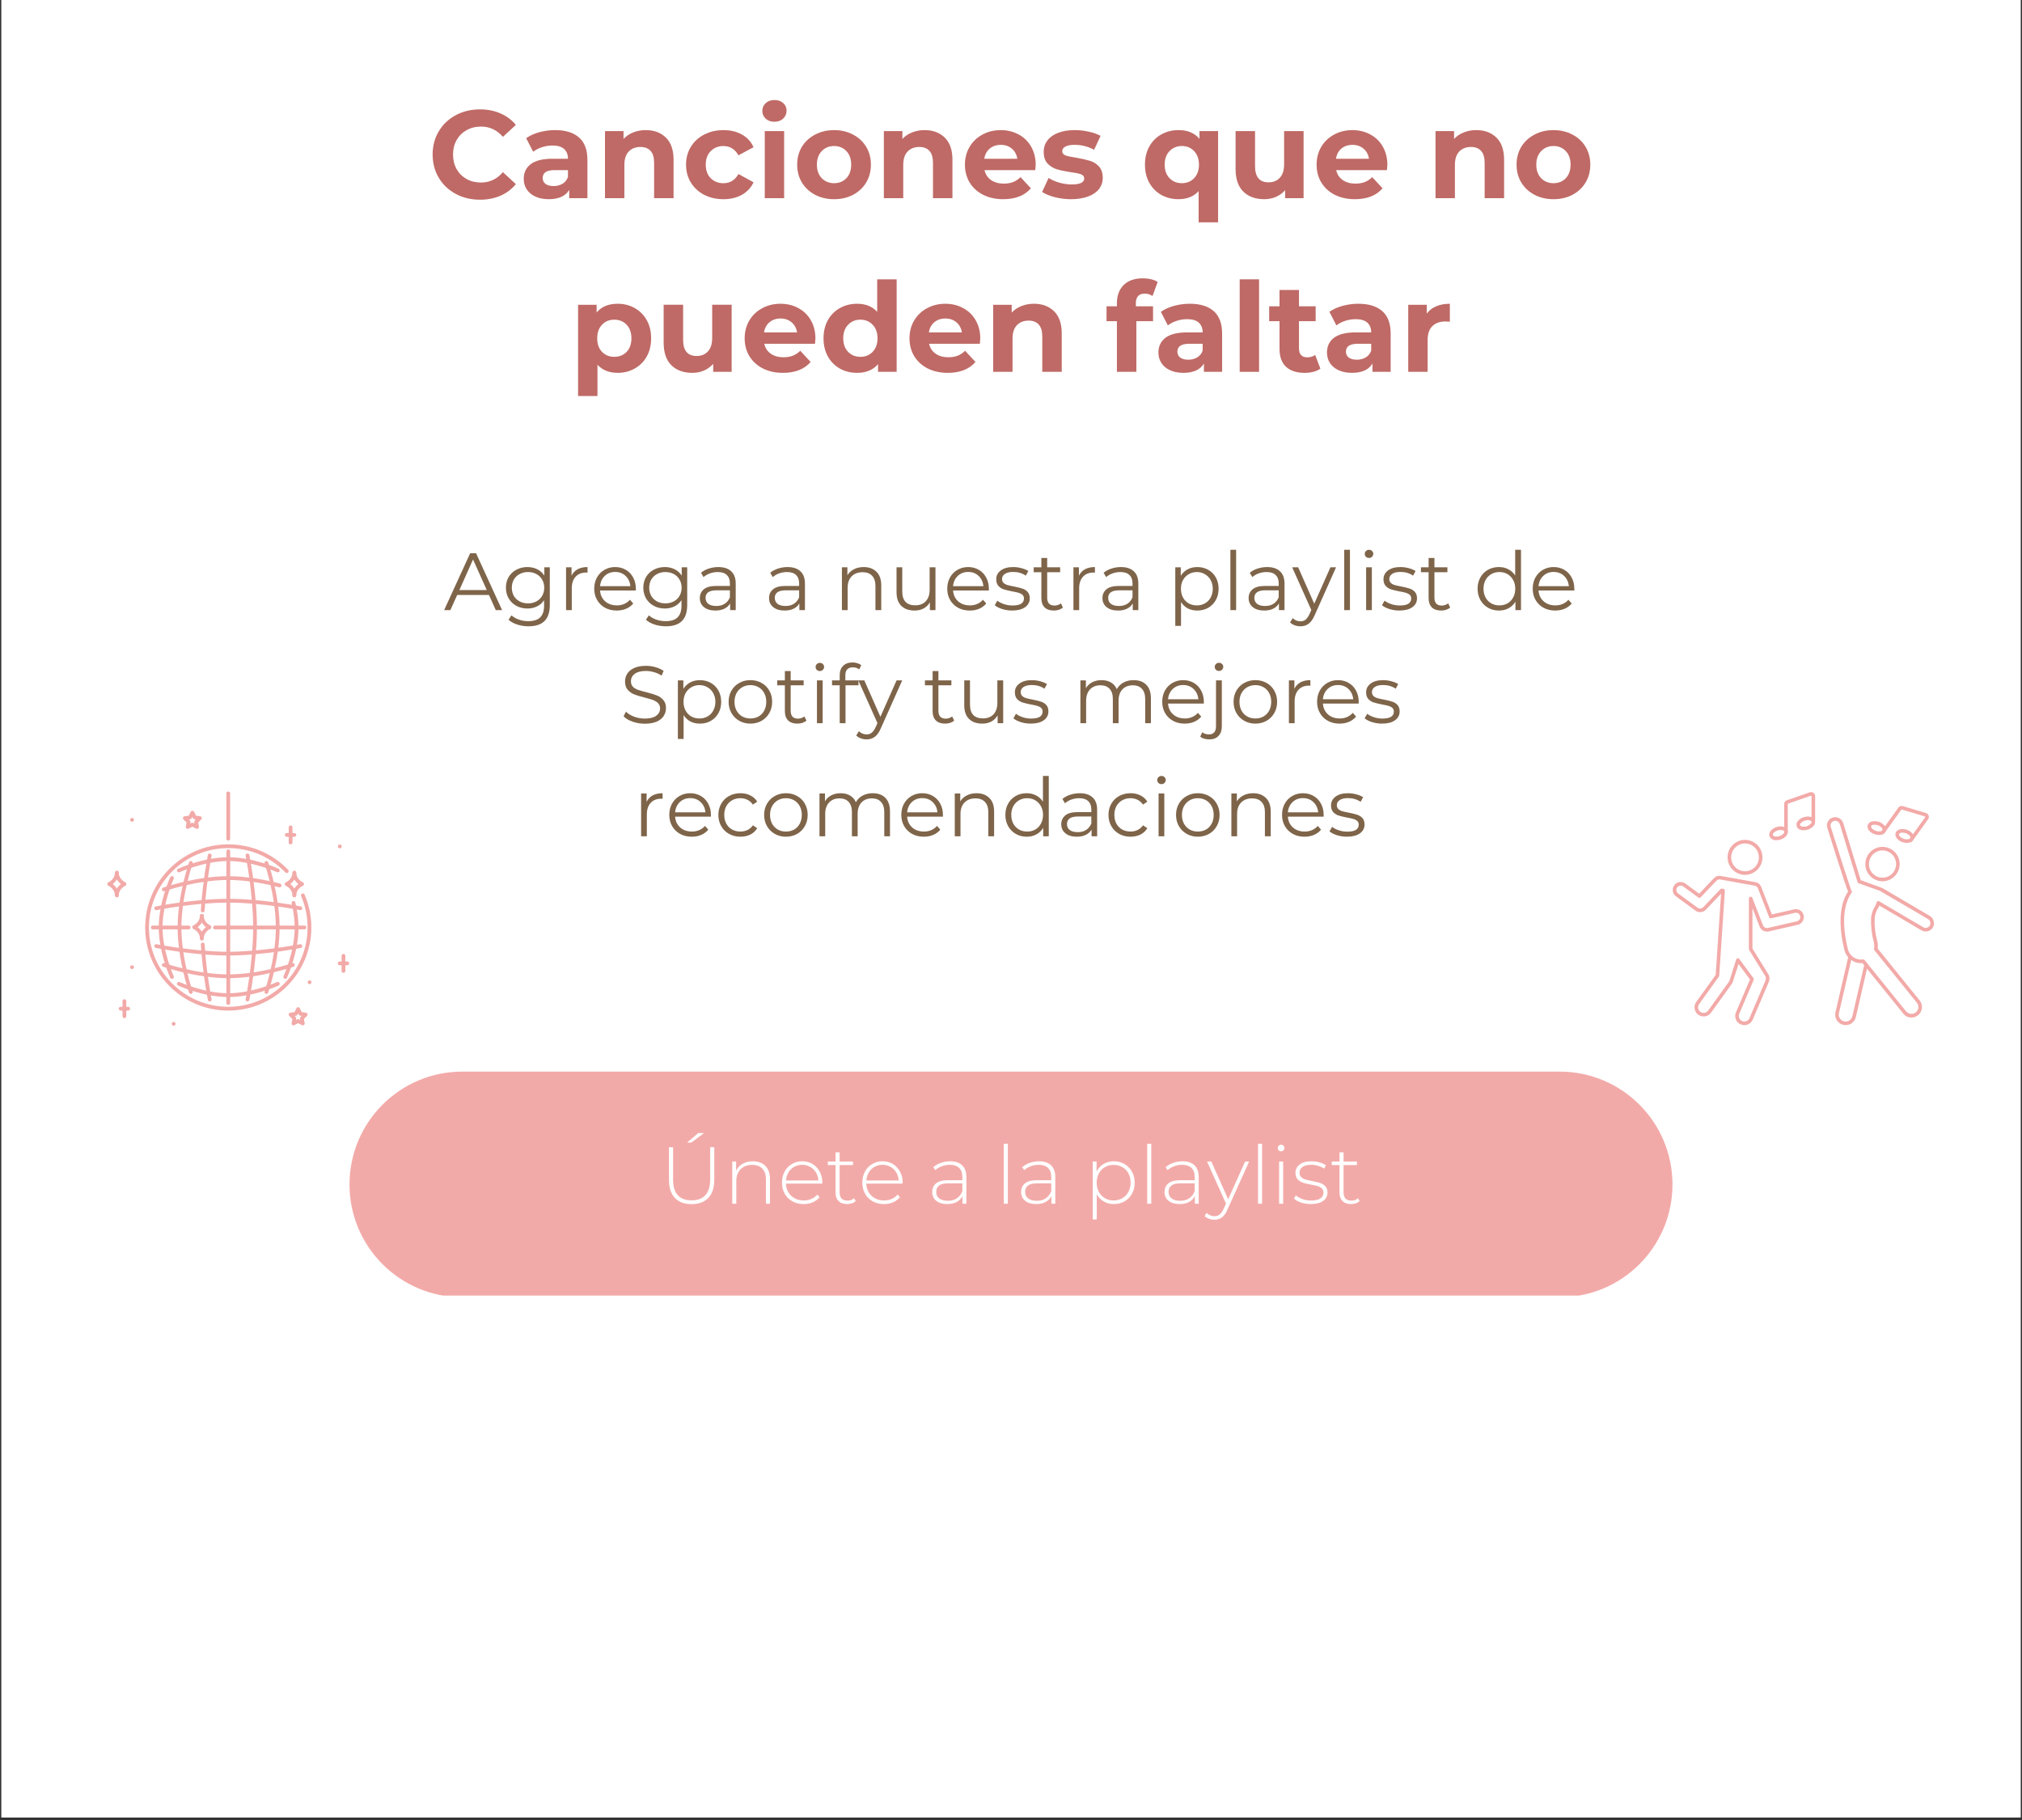 <?xml version="1.0" encoding="UTF-8"?>
<svg width="500" height="450" version="1.0" viewBox="0 0 375 337.5" xmlns="http://www.w3.org/2000/svg" zoomAndPan="magnify">
<rect x="0" y="0" width="375" height="337.5" fill="#333333" stroke="none"/>
<defs>
<clipPath id="m">
<path d="m0.277 0h374.45v337h-374.45z"/>
</clipPath>
<clipPath id="h">
<path d="m64.82 198.72h245.36v42.172h-245.36z"/>
</clipPath>
<clipPath id="n">
<path d="m85.738 198.72h203.52c11.551 0 20.918 9.367 20.918 20.922s-9.367 20.918-20.918 20.918h-203.52c-11.551 0-20.918-9.363-20.918-20.918s9.367-20.922 20.918-20.922"/>
</clipPath>
<clipPath id="i">
<path d="m31 189h2v1.207h-2z"/>
</clipPath>
<clipPath id="f">
<path d="m41 146.77h2v9.23h-2z"/>
</clipPath>
<clipPath id="l">
<path d="m19.84 161h3.16v4h-3.16z"/>
</clipPath>
<clipPath id="b">
<path d="m19.84 163h3.16v4h-3.16z"/>
</clipPath>
<clipPath id="c">
<path d="m53 186h5v4.207h-5z"/>
</clipPath>
<clipPath id="e">
<path d="m63 176h1.773v5h-1.773z"/>
</clipPath>
<clipPath id="j">
<path d="m62 178h2.773v1h-2.773z"/>
</clipPath>
<clipPath id="g">
<path d="m338 151h20.859v38h-20.859z"/>
</clipPath>
<clipPath id="a">
<path d="m340 177h7v13.207h-7z"/>
</clipPath>
<clipPath id="k">
<path d="m310.18 162h24.82v28.207h-24.82z"/>
</clipPath>
<clipPath id="d">
<path d="m330 146.77h7v8.23h-7z"/>
</clipPath>
</defs>
<g clip-path="url(#m)" fill="#fff">
<path d="m0.277 0h374.45v344.49h-374.45z"/>
<path d="m0.277 0h374.45v337h-374.45z"/>
<path d="m0.277 0h374.45v337h-374.45z"/>
</g>
<g clip-path="url(#h)">
<g clip-path="url(#n)">
<path d="m64.82 198.72h245.36v41.535h-245.36z" fill="#f2aaa8"/>
</g>
</g>
<g fill="#bf6a66">
<g transform="translate(79.331 36.751)">
<path d="m9.672 0.281c-1.656 0-3.152-0.359-4.484-1.078-1.336-0.719-2.383-1.711-3.141-2.984-0.762-1.27-1.141-2.707-1.141-4.312 0-1.602 0.379-3.039 1.141-4.312 0.758-1.27 1.805-2.266 3.141-2.984 1.332-0.719 2.832-1.078 4.5-1.078 1.406 0 2.672 0.25 3.797 0.75 1.133 0.492 2.086 1.199 2.859 2.125l-2.406 2.219c-1.094-1.27-2.449-1.906-4.062-1.906-1 0-1.898 0.227-2.688 0.672-0.781 0.438-1.398 1.055-1.844 1.844-0.438 0.781-0.656 1.672-0.656 2.672s0.219 1.898 0.656 2.688c0.445 0.781 1.062 1.398 1.844 1.844 0.789 0.438 1.688 0.656 2.688 0.656 1.613 0 2.969-0.641 4.062-1.922l2.406 2.219c-0.773 0.938-1.73 1.656-2.875 2.156-1.137 0.488-2.402 0.734-3.797 0.734z"/>
</g>
</g>
<g fill="#bf6a66">
<g transform="translate(96.271 36.751)">
<path d="m6.688-12.625c1.926 0 3.406 0.461 4.438 1.375 1.031 0.918 1.547 2.305 1.547 4.156v7.094h-3.375v-1.547c-0.68 1.156-1.945 1.734-3.797 1.734-0.961 0-1.789-0.164-2.484-0.484-0.699-0.32-1.234-0.77-1.609-1.344-0.367-0.57-0.547-1.219-0.547-1.938 0-1.156 0.43-2.066 1.297-2.734 0.875-0.664 2.223-1 4.047-1h2.859c0-0.781-0.242-1.383-0.719-1.812-0.48-0.426-1.195-0.641-2.141-0.641-0.668 0-1.324 0.105-1.969 0.312-0.637 0.211-1.18 0.492-1.625 0.844l-1.297-2.516c0.676-0.477 1.488-0.848 2.438-1.109 0.957-0.258 1.938-0.391 2.938-0.391zm-0.281 10.375c0.613 0 1.16-0.141 1.641-0.422 0.477-0.281 0.816-0.703 1.016-1.266v-1.266h-2.469c-1.48 0-2.219 0.484-2.219 1.453 0 0.469 0.176 0.84 0.531 1.109 0.363 0.262 0.863 0.391 1.5 0.391z"/>
</g>
</g>
<g fill="#bf6a66">
<g transform="translate(110.53 36.751)">
<path d="m9.234-12.625c1.539 0 2.785 0.465 3.734 1.391 0.945 0.93 1.422 2.297 1.422 4.109v7.125h-3.609v-6.562c0-0.988-0.219-1.723-0.656-2.203-0.43-0.488-1.055-0.734-1.875-0.734-0.906 0-1.633 0.281-2.172 0.844-0.543 0.562-0.812 1.398-0.812 2.5v6.156h-3.594v-12.438h3.438v1.453c0.477-0.52 1.07-0.922 1.781-1.203 0.707-0.289 1.488-0.438 2.344-0.438z"/>
</g>
</g>
<g fill="#bf6a66">
<g transform="translate(126.5 36.751)">
<path d="m7.672 0.188c-1.324 0-2.516-0.27-3.578-0.812-1.055-0.551-1.875-1.312-2.469-2.281-0.594-0.977-0.891-2.082-0.891-3.312 0-1.238 0.297-2.344 0.891-3.312s1.414-1.723 2.469-2.266c1.062-0.551 2.254-0.828 3.578-0.828 1.312 0 2.457 0.277 3.438 0.828 0.977 0.543 1.691 1.324 2.141 2.344l-2.797 1.5c-0.648-1.145-1.578-1.719-2.797-1.719-0.938 0-1.719 0.312-2.344 0.938-0.617 0.617-0.922 1.453-0.922 2.516s0.305 1.902 0.922 2.516c0.625 0.617 1.406 0.922 2.344 0.922 1.227 0 2.16-0.566 2.797-1.703l2.797 1.531c-0.449 0.98-1.164 1.75-2.141 2.312-0.98 0.555-2.125 0.828-3.438 0.828z"/>
</g>
</g>
<g fill="#bf6a66">
<g transform="translate(140.16 36.751)">
<path d="m1.672-12.438h3.594v12.438h-3.594zm1.797-1.734c-0.668 0-1.211-0.191-1.625-0.578-0.418-0.383-0.625-0.863-0.625-1.438 0-0.57 0.207-1.051 0.625-1.438 0.414-0.383 0.957-0.578 1.625-0.578 0.664 0 1.207 0.188 1.625 0.562 0.414 0.367 0.625 0.828 0.625 1.391 0 0.594-0.211 1.09-0.625 1.484-0.418 0.398-0.961 0.594-1.625 0.594z"/>
</g>
</g>
<g fill="#bf6a66">
<g transform="translate(147.11 36.751)">
<path d="m7.578 0.188c-1.305 0-2.477-0.27-3.516-0.812-1.043-0.551-1.859-1.312-2.453-2.281-0.586-0.977-0.875-2.082-0.875-3.312 0-1.238 0.289-2.344 0.875-3.312 0.594-0.969 1.41-1.723 2.453-2.266 1.039-0.551 2.211-0.828 3.516-0.828 1.312 0 2.484 0.277 3.516 0.828 1.039 0.543 1.852 1.297 2.438 2.266 0.582 0.969 0.875 2.074 0.875 3.312 0 1.23-0.293 2.336-0.875 3.312-0.586 0.969-1.398 1.73-2.438 2.281-1.031 0.543-2.203 0.812-3.516 0.812zm0-2.969c0.926 0 1.688-0.305 2.281-0.922 0.594-0.625 0.891-1.461 0.891-2.516 0-1.051-0.297-1.891-0.891-2.516s-1.355-0.938-2.281-0.938c-0.918 0-1.68 0.312-2.281 0.938-0.605 0.625-0.906 1.465-0.906 2.516 0 1.055 0.301 1.891 0.906 2.516 0.602 0.617 1.363 0.922 2.281 0.922z"/>
</g>
</g>
<g fill="#bf6a66">
<g transform="translate(162.25 36.751)">
<path d="m9.234-12.625c1.539 0 2.785 0.465 3.734 1.391 0.945 0.93 1.422 2.297 1.422 4.109v7.125h-3.609v-6.562c0-0.988-0.219-1.723-0.656-2.203-0.43-0.488-1.055-0.734-1.875-0.734-0.906 0-1.633 0.281-2.172 0.844-0.543 0.562-0.812 1.398-0.812 2.5v6.156h-3.594v-12.438h3.438v1.453c0.477-0.52 1.07-0.922 1.781-1.203 0.707-0.289 1.488-0.438 2.344-0.438z"/>
</g>
</g>
<g fill="#bf6a66">
<g transform="translate(178.22 36.751)">
<path d="m13.859-6.172c0 0.043-0.027 0.367-0.078 0.969h-9.406c0.164 0.773 0.562 1.383 1.188 1.828 0.633 0.449 1.426 0.672 2.375 0.672 0.645 0 1.219-0.094 1.719-0.281 0.5-0.195 0.961-0.504 1.391-0.922l1.922 2.078c-1.168 1.344-2.875 2.016-5.125 2.016-1.406 0-2.652-0.27-3.734-0.812-1.074-0.551-1.906-1.312-2.5-2.281-0.586-0.977-0.875-2.082-0.875-3.312 0-1.219 0.285-2.316 0.859-3.297 0.582-0.977 1.379-1.738 2.391-2.281 1.008-0.551 2.141-0.828 3.391-0.828 1.219 0 2.316 0.266 3.297 0.797 0.988 0.523 1.766 1.273 2.328 2.25 0.57 0.98 0.859 2.117 0.859 3.406zm-6.453-3.719c-0.824 0-1.512 0.23-2.062 0.688-0.555 0.461-0.891 1.09-1.016 1.891h6.125c-0.125-0.781-0.465-1.406-1.016-1.875-0.555-0.469-1.23-0.703-2.031-0.703z"/>
</g>
</g>
<g fill="#bf6a66">
<g transform="translate(192.8 36.751)">
<path d="m5.844 0.188c-1.031 0-2.043-0.125-3.031-0.375-0.98-0.258-1.762-0.582-2.344-0.969l1.203-2.594c0.551 0.355 1.219 0.648 2 0.875 0.789 0.219 1.562 0.328 2.312 0.328 1.531 0 2.297-0.375 2.297-1.125 0-0.352-0.211-0.609-0.625-0.766-0.418-0.156-1.059-0.285-1.922-0.391-1.023-0.156-1.867-0.332-2.531-0.531-0.656-0.207-1.23-0.562-1.719-1.062-0.48-0.508-0.719-1.238-0.719-2.188 0-0.781 0.223-1.473 0.672-2.078 0.457-0.613 1.117-1.086 1.984-1.422 0.875-0.344 1.906-0.516 3.094-0.516 0.883 0 1.758 0.102 2.625 0.297 0.875 0.188 1.598 0.449 2.172 0.781l-1.203 2.578c-1.094-0.613-2.293-0.922-3.594-0.922-0.773 0-1.352 0.109-1.734 0.328-0.387 0.211-0.578 0.484-0.578 0.828 0 0.387 0.207 0.656 0.625 0.812 0.414 0.148 1.082 0.289 2 0.422 1.008 0.18 1.836 0.367 2.484 0.562 0.656 0.188 1.219 0.539 1.688 1.047 0.477 0.5 0.719 1.211 0.719 2.125 0 0.773-0.23 1.461-0.688 2.062-0.461 0.594-1.137 1.059-2.031 1.391-0.887 0.332-1.938 0.5-3.156 0.5z"/>
</g>
</g>
<g fill="#bf6a66">
<g transform="translate(205.07 36.751)"/>
</g>
<g fill="#bf6a66">
<g transform="translate(211.61 36.751)">
<path d="m14.297-12.438v16.922h-3.609v-5.797c-0.898 1-2.141 1.5-3.734 1.5-1.168 0-2.227-0.258-3.172-0.781-0.949-0.531-1.695-1.281-2.234-2.25-0.543-0.969-0.812-2.094-0.812-3.375s0.27-2.406 0.812-3.375c0.539-0.969 1.285-1.711 2.234-2.234 0.945-0.531 2.004-0.797 3.172-0.797 1.695 0 2.992 0.543 3.891 1.625v-1.438zm-6.719 9.656c0.914 0 1.672-0.305 2.266-0.922 0.602-0.625 0.906-1.461 0.906-2.516 0-1.051-0.305-1.891-0.906-2.516-0.594-0.625-1.352-0.938-2.266-0.938-0.918 0-1.68 0.312-2.281 0.938-0.605 0.625-0.906 1.465-0.906 2.516 0 1.055 0.301 1.891 0.906 2.516 0.602 0.617 1.363 0.922 2.281 0.922z"/>
</g>
</g>
<g fill="#bf6a66">
<g transform="translate(227.56 36.751)">
<path d="m14.203-12.438v12.438h-3.422v-1.484c-0.48 0.543-1.055 0.961-1.719 1.25-0.656 0.281-1.371 0.422-2.141 0.422-1.637 0-2.934-0.469-3.891-1.406-0.961-0.945-1.438-2.344-1.438-4.188v-7.031h3.609v6.5c0 2 0.836 3 2.516 3 0.863 0 1.555-0.281 2.078-0.844 0.531-0.562 0.797-1.398 0.797-2.516v-6.141z"/>
</g>
</g>
<g fill="#bf6a66">
<g transform="translate(243.44 36.751)">
<path d="m13.859-6.172c0 0.043-0.027 0.367-0.078 0.969h-9.406c0.164 0.773 0.562 1.383 1.188 1.828 0.633 0.449 1.426 0.672 2.375 0.672 0.645 0 1.219-0.094 1.719-0.281 0.5-0.195 0.961-0.504 1.391-0.922l1.922 2.078c-1.168 1.344-2.875 2.016-5.125 2.016-1.406 0-2.652-0.27-3.734-0.812-1.074-0.551-1.906-1.312-2.5-2.281-0.586-0.977-0.875-2.082-0.875-3.312 0-1.219 0.285-2.316 0.859-3.297 0.582-0.977 1.379-1.738 2.391-2.281 1.008-0.551 2.141-0.828 3.391-0.828 1.219 0 2.316 0.266 3.297 0.797 0.988 0.523 1.766 1.273 2.328 2.25 0.57 0.98 0.859 2.117 0.859 3.406zm-6.453-3.719c-0.824 0-1.512 0.23-2.062 0.688-0.555 0.461-0.891 1.09-1.016 1.891h6.125c-0.125-0.781-0.465-1.406-1.016-1.875-0.555-0.469-1.23-0.703-2.031-0.703z"/>
</g>
</g>
<g fill="#bf6a66">
<g transform="translate(258.02 36.751)"/>
</g>
<g fill="#bf6a66">
<g transform="translate(264.56 36.751)">
<path d="m9.234-12.625c1.539 0 2.785 0.465 3.734 1.391 0.945 0.93 1.422 2.297 1.422 4.109v7.125h-3.609v-6.562c0-0.988-0.219-1.723-0.656-2.203-0.43-0.488-1.055-0.734-1.875-0.734-0.906 0-1.633 0.281-2.172 0.844-0.543 0.562-0.812 1.398-0.812 2.5v6.156h-3.594v-12.438h3.438v1.453c0.477-0.52 1.07-0.922 1.781-1.203 0.707-0.289 1.488-0.438 2.344-0.438z"/>
</g>
</g>
<g fill="#bf6a66">
<g transform="translate(280.53 36.751)">
<path d="m7.578 0.188c-1.305 0-2.477-0.27-3.516-0.812-1.043-0.551-1.859-1.312-2.453-2.281-0.586-0.977-0.875-2.082-0.875-3.312 0-1.238 0.289-2.344 0.875-3.312 0.594-0.969 1.41-1.723 2.453-2.266 1.039-0.551 2.211-0.828 3.516-0.828 1.312 0 2.484 0.277 3.516 0.828 1.039 0.543 1.852 1.297 2.438 2.266 0.582 0.969 0.875 2.074 0.875 3.312 0 1.23-0.293 2.336-0.875 3.312-0.586 0.969-1.398 1.73-2.438 2.281-1.031 0.543-2.203 0.812-3.516 0.812zm0-2.969c0.926 0 1.688-0.305 2.281-0.922 0.594-0.625 0.891-1.461 0.891-2.516 0-1.051-0.297-1.891-0.891-2.516s-1.355-0.938-2.281-0.938c-0.918 0-1.68 0.312-2.281 0.938-0.605 0.625-0.906 1.465-0.906 2.516 0 1.055 0.301 1.891 0.906 2.516 0.602 0.617 1.363 0.922 2.281 0.922z"/>
</g>
</g>
<g fill="#bf6a66">
<g transform="translate(105.54 68.953)">
<path d="m9.016-12.625c1.156 0 2.207 0.266 3.156 0.797 0.945 0.531 1.691 1.281 2.234 2.25 0.539 0.961 0.812 2.078 0.812 3.359s-0.273 2.406-0.812 3.375c-0.543 0.961-1.289 1.703-2.234 2.234-0.949 0.531-2 0.797-3.156 0.797-1.586 0-2.836-0.5-3.75-1.5v5.797h-3.594v-16.922h3.438v1.438c0.895-1.082 2.195-1.625 3.906-1.625zm-0.625 9.844c0.926 0 1.688-0.305 2.281-0.922 0.594-0.625 0.891-1.461 0.891-2.516 0-1.051-0.297-1.891-0.891-2.516s-1.355-0.938-2.281-0.938c-0.93 0-1.688 0.312-2.281 0.938s-0.891 1.465-0.891 2.516c0 1.055 0.297 1.891 0.891 2.516 0.594 0.617 1.352 0.922 2.281 0.922z"/>
</g>
</g>
<g fill="#bf6a66">
<g transform="translate(121.49 68.953)">
<path d="m14.203-12.438v12.438h-3.422v-1.484c-0.48 0.543-1.055 0.961-1.719 1.25-0.656 0.281-1.371 0.422-2.141 0.422-1.637 0-2.934-0.469-3.891-1.406-0.961-0.945-1.438-2.344-1.438-4.188v-7.031h3.609v6.5c0 2 0.836 3 2.516 3 0.863 0 1.555-0.281 2.078-0.844 0.531-0.562 0.797-1.398 0.797-2.516v-6.141z"/>
</g>
</g>
<g fill="#bf6a66">
<g transform="translate(137.37 68.953)">
<path d="m13.859-6.172c0 0.043-0.027 0.367-0.078 0.969h-9.406c0.164 0.773 0.562 1.383 1.188 1.828 0.633 0.449 1.426 0.672 2.375 0.672 0.645 0 1.219-0.094 1.719-0.281 0.5-0.195 0.961-0.504 1.391-0.922l1.922 2.078c-1.168 1.344-2.875 2.016-5.125 2.016-1.406 0-2.652-0.27-3.734-0.812-1.074-0.551-1.906-1.312-2.5-2.281-0.586-0.977-0.875-2.082-0.875-3.312 0-1.219 0.285-2.316 0.859-3.297 0.582-0.977 1.379-1.738 2.391-2.281 1.008-0.551 2.141-0.828 3.391-0.828 1.219 0 2.316 0.266 3.297 0.797 0.988 0.523 1.766 1.273 2.328 2.25 0.57 0.98 0.859 2.117 0.859 3.406zm-6.453-3.719c-0.824 0-1.512 0.23-2.062 0.688-0.555 0.461-0.891 1.09-1.016 1.891h6.125c-0.125-0.781-0.465-1.406-1.016-1.875-0.555-0.469-1.23-0.703-2.031-0.703z"/>
</g>
</g>
<g fill="#bf6a66">
<g transform="translate(151.95 68.953)">
<path d="m14.344-17.156v17.156h-3.453v-1.438c-0.898 1.086-2.195 1.625-3.891 1.625-1.168 0-2.227-0.258-3.172-0.781-0.949-0.531-1.695-1.281-2.234-2.25-0.543-0.969-0.812-2.094-0.812-3.375s0.27-2.406 0.812-3.375c0.539-0.969 1.285-1.711 2.234-2.234 0.945-0.531 2.004-0.797 3.172-0.797 1.594 0 2.836 0.5 3.734 1.5v-6.031zm-6.719 14.375c0.914 0 1.672-0.305 2.266-0.922 0.602-0.625 0.906-1.461 0.906-2.516 0-1.051-0.305-1.891-0.906-2.516-0.594-0.625-1.352-0.938-2.266-0.938-0.918 0-1.68 0.312-2.281 0.938-0.605 0.625-0.906 1.465-0.906 2.516 0 1.055 0.301 1.891 0.906 2.516 0.602 0.617 1.363 0.922 2.281 0.922z"/>
</g>
</g>
<g fill="#bf6a66">
<g transform="translate(167.94 68.953)">
<path d="m13.859-6.172c0 0.043-0.027 0.367-0.078 0.969h-9.406c0.164 0.773 0.562 1.383 1.188 1.828 0.633 0.449 1.426 0.672 2.375 0.672 0.645 0 1.219-0.094 1.719-0.281 0.5-0.195 0.961-0.504 1.391-0.922l1.922 2.078c-1.168 1.344-2.875 2.016-5.125 2.016-1.406 0-2.652-0.27-3.734-0.812-1.074-0.551-1.906-1.312-2.5-2.281-0.586-0.977-0.875-2.082-0.875-3.312 0-1.219 0.285-2.316 0.859-3.297 0.582-0.977 1.379-1.738 2.391-2.281 1.008-0.551 2.141-0.828 3.391-0.828 1.219 0 2.316 0.266 3.297 0.797 0.988 0.523 1.766 1.273 2.328 2.25 0.57 0.98 0.859 2.117 0.859 3.406zm-6.453-3.719c-0.824 0-1.512 0.23-2.062 0.688-0.555 0.461-0.891 1.09-1.016 1.891h6.125c-0.125-0.781-0.465-1.406-1.016-1.875-0.555-0.469-1.23-0.703-2.031-0.703z"/>
</g>
</g>
<g fill="#bf6a66">
<g transform="translate(182.52 68.953)">
<path d="m9.234-12.625c1.539 0 2.785 0.465 3.734 1.391 0.945 0.93 1.422 2.297 1.422 4.109v7.125h-3.609v-6.562c0-0.988-0.219-1.723-0.656-2.203-0.43-0.488-1.055-0.734-1.875-0.734-0.906 0-1.633 0.281-2.172 0.844-0.543 0.562-0.812 1.398-0.812 2.5v6.156h-3.594v-12.438h3.438v1.453c0.477-0.52 1.07-0.922 1.781-1.203 0.707-0.289 1.488-0.438 2.344-0.438z"/>
</g>
</g>
<g fill="#bf6a66">
<g transform="translate(198.49 68.953)"/>
</g>
<g fill="#bf6a66">
<g transform="translate(205.03 68.953)">
<path d="m5.625-12.156h3.188v2.766h-3.094v9.391h-3.609v-9.391h-1.922v-2.766h1.922v-0.562c0-1.414 0.414-2.539 1.25-3.375 0.844-0.832 2.031-1.25 3.562-1.25 0.531 0 1.039 0.059 1.531 0.172 0.488 0.117 0.895 0.281 1.219 0.5l-0.953 2.609c-0.418-0.289-0.902-0.438-1.453-0.438-1.094 0-1.641 0.602-1.641 1.797z"/>
</g>
</g>
<g fill="#bf6a66">
<g transform="translate(213.98 68.953)">
<path d="m6.688-12.625c1.926 0 3.406 0.461 4.438 1.375 1.031 0.918 1.547 2.305 1.547 4.156v7.094h-3.375v-1.547c-0.68 1.156-1.945 1.734-3.797 1.734-0.961 0-1.789-0.164-2.484-0.484-0.699-0.32-1.234-0.77-1.609-1.344-0.367-0.57-0.547-1.219-0.547-1.938 0-1.156 0.43-2.066 1.297-2.734 0.875-0.664 2.223-1 4.047-1h2.859c0-0.781-0.242-1.383-0.719-1.812-0.48-0.426-1.195-0.641-2.141-0.641-0.668 0-1.324 0.105-1.969 0.312-0.637 0.211-1.18 0.492-1.625 0.844l-1.297-2.516c0.676-0.477 1.488-0.848 2.438-1.109 0.957-0.258 1.938-0.391 2.938-0.391zm-0.281 10.375c0.613 0 1.16-0.141 1.641-0.422 0.477-0.281 0.816-0.703 1.016-1.266v-1.266h-2.469c-1.48 0-2.219 0.484-2.219 1.453 0 0.469 0.176 0.84 0.531 1.109 0.363 0.262 0.863 0.391 1.5 0.391z"/>
</g>
</g>
<g fill="#bf6a66">
<g transform="translate(228.24 68.953)">
<path d="m1.672-17.156h3.594v17.156h-3.594z"/>
</g>
</g>
<g fill="#bf6a66">
<g transform="translate(235.19 68.953)">
<path d="m9.688-0.594c-0.355 0.262-0.793 0.461-1.312 0.594-0.512 0.125-1.055 0.188-1.625 0.188-1.48 0-2.625-0.375-3.438-1.125-0.805-0.758-1.203-1.875-1.203-3.344v-5.109h-1.922v-2.766h1.922v-3.031h3.609v3.031h3.094v2.766h-3.094v5.062c0 0.531 0.129 0.938 0.391 1.219 0.27 0.281 0.656 0.422 1.156 0.422 0.562 0 1.047-0.148 1.453-0.453z"/>
</g>
</g>
<g fill="#bf6a66">
<g transform="translate(245.24 68.953)">
<path d="m6.688-12.625c1.926 0 3.406 0.461 4.438 1.375 1.031 0.918 1.547 2.305 1.547 4.156v7.094h-3.375v-1.547c-0.68 1.156-1.945 1.734-3.797 1.734-0.961 0-1.789-0.164-2.484-0.484-0.699-0.32-1.234-0.77-1.609-1.344-0.367-0.57-0.547-1.219-0.547-1.938 0-1.156 0.43-2.066 1.297-2.734 0.875-0.664 2.223-1 4.047-1h2.859c0-0.781-0.242-1.383-0.719-1.812-0.48-0.426-1.195-0.641-2.141-0.641-0.668 0-1.324 0.105-1.969 0.312-0.637 0.211-1.18 0.492-1.625 0.844l-1.297-2.516c0.676-0.477 1.488-0.848 2.438-1.109 0.957-0.258 1.938-0.391 2.938-0.391zm-0.281 10.375c0.613 0 1.16-0.141 1.641-0.422 0.477-0.281 0.816-0.703 1.016-1.266v-1.266h-2.469c-1.48 0-2.219 0.484-2.219 1.453 0 0.469 0.176 0.84 0.531 1.109 0.363 0.262 0.863 0.391 1.5 0.391z"/>
</g>
</g>
<g fill="#bf6a66">
<g transform="translate(259.5 68.953)">
<path d="m5.109-10.797c0.438-0.602 1.02-1.055 1.75-1.359 0.727-0.312 1.57-0.469 2.531-0.469v3.328c-0.406-0.031-0.68-0.047-0.812-0.047-1.031 0-1.844 0.293-2.438 0.875-0.586 0.574-0.875 1.438-0.875 2.594v5.875h-3.594v-12.438h3.438z"/>
</g>
</g>
<g fill="#7e6449">
<g transform="translate(187.5 92.169)"/>
</g>
<g fill="#7e6449">
<g transform="translate(82.338 113.14)">
<path d="m8.344-2.812h-5.891l-1.266 2.812h-1.156l4.828-10.547h1.094l4.828 10.547h-1.172zm-0.406-0.906-2.547-5.672-2.531 5.672z"/>
</g>
</g>
<g fill="#7e6449">
<g transform="translate(93.139 113.14)">
<path d="m8.828-7.938v6.969c0 1.352-0.328 2.352-0.984 3-0.656 0.645-1.648 0.969-2.969 0.969-0.742 0-1.438-0.109-2.094-0.328-0.656-0.211-1.195-0.508-1.609-0.891l0.547-0.812c0.383 0.344 0.848 0.609 1.391 0.797 0.551 0.188 1.129 0.281 1.734 0.281 1 0 1.734-0.234 2.203-0.703 0.477-0.469 0.719-1.195 0.719-2.172v-1.016c-0.336 0.512-0.773 0.898-1.312 1.156-0.531 0.262-1.125 0.391-1.781 0.391-0.742 0-1.418-0.16-2.031-0.484-0.605-0.332-1.086-0.789-1.438-1.375-0.344-0.594-0.516-1.258-0.516-2 0-0.75 0.172-1.414 0.516-2 0.352-0.582 0.832-1.031 1.438-1.344 0.602-0.32 1.281-0.484 2.031-0.484 0.676 0 1.285 0.137 1.828 0.406 0.539 0.273 0.977 0.664 1.312 1.172v-1.531zm-4.047 6.688c0.57 0 1.086-0.117 1.547-0.359 0.469-0.25 0.828-0.594 1.078-1.031 0.258-0.445 0.391-0.953 0.391-1.516s-0.133-1.062-0.391-1.5c-0.25-0.438-0.605-0.781-1.062-1.031-0.461-0.25-0.98-0.375-1.562-0.375-0.574 0-1.09 0.125-1.547 0.375-0.461 0.242-0.82 0.586-1.078 1.031-0.25 0.438-0.375 0.938-0.375 1.5s0.125 1.07 0.375 1.516c0.258 0.438 0.617 0.781 1.078 1.031 0.457 0.242 0.973 0.359 1.547 0.359z"/>
</g>
</g>
<g fill="#7e6449">
<g transform="translate(103.48 113.14)">
<path d="m2.516-6.375c0.25-0.531 0.625-0.93 1.125-1.203 0.5-0.27 1.113-0.406 1.844-0.406v1.031l-0.25-0.016c-0.836 0-1.492 0.262-1.969 0.781-0.469 0.512-0.703 1.227-0.703 2.141v4.047h-1.062v-7.938h1.016z"/>
</g>
</g>
<g fill="#7e6449">
<g transform="translate(109.52 113.14)">
<path d="m8.406-3.641h-6.641c0.062 0.836 0.379 1.508 0.953 2.016 0.57 0.5 1.297 0.75 2.172 0.75 0.488 0 0.938-0.086 1.344-0.266 0.414-0.176 0.773-0.438 1.078-0.781l0.609 0.703c-0.355 0.418-0.797 0.742-1.328 0.969-0.523 0.219-1.102 0.328-1.734 0.328-0.812 0-1.539-0.172-2.172-0.516-0.625-0.352-1.117-0.832-1.469-1.438-0.355-0.613-0.531-1.312-0.531-2.094 0-0.77 0.164-1.461 0.5-2.078 0.344-0.613 0.805-1.086 1.391-1.422 0.594-0.344 1.254-0.516 1.984-0.516 0.738 0 1.398 0.172 1.984 0.516 0.582 0.336 1.035 0.809 1.359 1.422 0.332 0.605 0.5 1.297 0.5 2.078zm-3.844-3.438c-0.762 0-1.402 0.246-1.922 0.734-0.512 0.492-0.805 1.125-0.875 1.906h5.625c-0.074-0.781-0.371-1.414-0.891-1.906-0.512-0.488-1.156-0.734-1.938-0.734z"/>
</g>
</g>
<g fill="#7e6449">
<g transform="translate(118.62 113.14)">
<path d="m8.828-7.938v6.969c0 1.352-0.328 2.352-0.984 3-0.656 0.645-1.648 0.969-2.969 0.969-0.742 0-1.438-0.109-2.094-0.328-0.656-0.211-1.195-0.508-1.609-0.891l0.547-0.812c0.383 0.344 0.848 0.609 1.391 0.797 0.551 0.188 1.129 0.281 1.734 0.281 1 0 1.734-0.234 2.203-0.703 0.477-0.469 0.719-1.195 0.719-2.172v-1.016c-0.336 0.512-0.773 0.898-1.312 1.156-0.531 0.262-1.125 0.391-1.781 0.391-0.742 0-1.418-0.16-2.031-0.484-0.605-0.332-1.086-0.789-1.438-1.375-0.344-0.594-0.516-1.258-0.516-2 0-0.75 0.172-1.414 0.516-2 0.352-0.582 0.832-1.031 1.438-1.344 0.602-0.32 1.281-0.484 2.031-0.484 0.676 0 1.285 0.137 1.828 0.406 0.539 0.273 0.977 0.664 1.312 1.172v-1.531zm-4.047 6.688c0.57 0 1.086-0.117 1.547-0.359 0.469-0.25 0.828-0.594 1.078-1.031 0.258-0.445 0.391-0.953 0.391-1.516s-0.133-1.062-0.391-1.5c-0.25-0.438-0.605-0.781-1.062-1.031-0.461-0.25-0.98-0.375-1.562-0.375-0.574 0-1.09 0.125-1.547 0.375-0.461 0.242-0.82 0.586-1.078 1.031-0.25 0.438-0.375 0.938-0.375 1.5s0.125 1.07 0.375 1.516c0.258 0.438 0.617 0.781 1.078 1.031 0.457 0.242 0.973 0.359 1.547 0.359z"/>
</g>
</g>
<g fill="#7e6449">
<g transform="translate(128.96 113.14)">
<path d="m4.266-7.984c1.031 0 1.82 0.262 2.375 0.781 0.562 0.512 0.844 1.273 0.844 2.281v4.922h-1.031v-1.234c-0.242 0.406-0.594 0.73-1.062 0.969-0.469 0.23-1.027 0.344-1.672 0.344-0.887 0-1.59-0.207-2.109-0.625-0.523-0.426-0.781-0.988-0.781-1.688 0-0.664 0.242-1.207 0.734-1.625 0.488-0.414 1.266-0.625 2.328-0.625h2.516v-0.469c0-0.688-0.195-1.207-0.578-1.562-0.375-0.363-0.934-0.547-1.672-0.547-0.5 0-0.984 0.086-1.453 0.25-0.461 0.168-0.855 0.398-1.188 0.688l-0.469-0.797c0.395-0.344 0.875-0.602 1.438-0.781 0.562-0.188 1.156-0.281 1.781-0.281zm-0.375 7.219c0.602 0 1.117-0.133 1.547-0.406 0.438-0.281 0.758-0.68 0.969-1.203v-1.297h-2.484c-1.355 0-2.031 0.469-2.031 1.406 0 0.469 0.172 0.84 0.516 1.109 0.352 0.262 0.848 0.391 1.484 0.391z"/>
</g>
</g>
<g fill="#7e6449">
<g transform="translate(137.86 113.14)"/>
</g>
<g fill="#7e6449">
<g transform="translate(141.8 113.14)">
<path d="m4.266-7.984c1.031 0 1.82 0.262 2.375 0.781 0.562 0.512 0.844 1.273 0.844 2.281v4.922h-1.031v-1.234c-0.242 0.406-0.594 0.73-1.062 0.969-0.469 0.23-1.027 0.344-1.672 0.344-0.887 0-1.59-0.207-2.109-0.625-0.523-0.426-0.781-0.988-0.781-1.688 0-0.664 0.242-1.207 0.734-1.625 0.488-0.414 1.266-0.625 2.328-0.625h2.516v-0.469c0-0.688-0.195-1.207-0.578-1.562-0.375-0.363-0.934-0.547-1.672-0.547-0.5 0-0.984 0.086-1.453 0.25-0.461 0.168-0.855 0.398-1.188 0.688l-0.469-0.797c0.395-0.344 0.875-0.602 1.438-0.781 0.562-0.188 1.156-0.281 1.781-0.281zm-0.375 7.219c0.602 0 1.117-0.133 1.547-0.406 0.438-0.281 0.758-0.68 0.969-1.203v-1.297h-2.484c-1.355 0-2.031 0.469-2.031 1.406 0 0.469 0.172 0.84 0.516 1.109 0.352 0.262 0.848 0.391 1.484 0.391z"/>
</g>
</g>
<g fill="#7e6449">
<g transform="translate(150.7 113.14)"/>
</g>
<g fill="#7e6449">
<g transform="translate(154.64 113.14)">
<path d="m5.531-7.984c1 0 1.789 0.293 2.375 0.875 0.594 0.574 0.891 1.414 0.891 2.516v4.594h-1.078v-4.5c0-0.82-0.211-1.445-0.625-1.875-0.406-0.438-0.992-0.656-1.75-0.656-0.855 0-1.531 0.258-2.031 0.766-0.5 0.512-0.75 1.215-0.75 2.109v4.156h-1.062v-7.938h1.016v1.469c0.289-0.477 0.695-0.848 1.219-1.109 0.52-0.27 1.117-0.406 1.797-0.406z"/>
</g>
</g>
<g fill="#7e6449">
<g transform="translate(164.85 113.14)">
<path d="m8.641-7.938v7.938h-1.031v-1.453c-0.281 0.492-0.668 0.871-1.156 1.141-0.492 0.262-1.055 0.391-1.688 0.391-1.031 0-1.852-0.285-2.453-0.859-0.594-0.582-0.891-1.43-0.891-2.547v-4.609h1.062v4.5c0 0.836 0.203 1.469 0.609 1.906 0.414 0.43 1.008 0.641 1.781 0.641 0.832 0 1.488-0.25 1.969-0.75 0.477-0.508 0.719-1.219 0.719-2.125v-4.172z"/>
</g>
</g>
<g fill="#7e6449">
<g transform="translate(174.99 113.14)">
<path d="m8.406-3.641h-6.641c0.062 0.836 0.379 1.508 0.953 2.016 0.57 0.5 1.297 0.75 2.172 0.75 0.488 0 0.938-0.086 1.344-0.266 0.414-0.176 0.773-0.438 1.078-0.781l0.609 0.703c-0.355 0.418-0.797 0.742-1.328 0.969-0.523 0.219-1.102 0.328-1.734 0.328-0.812 0-1.539-0.172-2.172-0.516-0.625-0.352-1.117-0.832-1.469-1.438-0.355-0.613-0.531-1.312-0.531-2.094 0-0.77 0.164-1.461 0.5-2.078 0.344-0.613 0.805-1.086 1.391-1.422 0.594-0.344 1.254-0.516 1.984-0.516 0.738 0 1.398 0.172 1.984 0.516 0.582 0.336 1.035 0.809 1.359 1.422 0.332 0.605 0.5 1.297 0.5 2.078zm-3.844-3.438c-0.762 0-1.402 0.246-1.922 0.734-0.512 0.492-0.805 1.125-0.875 1.906h5.625c-0.074-0.781-0.371-1.414-0.891-1.906-0.512-0.488-1.156-0.734-1.938-0.734z"/>
</g>
</g>
<g fill="#7e6449">
<g transform="translate(184.09 113.14)">
<path d="m3.625 0.078c-0.648 0-1.266-0.094-1.859-0.281-0.586-0.188-1.043-0.422-1.375-0.703l0.484-0.844c0.332 0.262 0.75 0.477 1.25 0.641 0.5 0.168 1.02 0.25 1.562 0.25 0.727 0 1.266-0.109 1.609-0.328 0.344-0.227 0.516-0.551 0.516-0.969 0-0.289-0.094-0.52-0.281-0.688-0.188-0.164-0.43-0.289-0.719-0.375-0.293-0.082-0.68-0.164-1.156-0.25-0.648-0.125-1.168-0.25-1.562-0.375-0.398-0.125-0.734-0.336-1.016-0.641-0.273-0.301-0.406-0.719-0.406-1.25 0-0.656 0.273-1.191 0.828-1.609 0.562-0.426 1.332-0.641 2.312-0.641 0.508 0 1.02 0.07 1.531 0.203 0.52 0.137 0.945 0.312 1.281 0.531l-0.469 0.859c-0.656-0.457-1.438-0.688-2.344-0.688-0.68 0-1.195 0.125-1.547 0.375-0.344 0.242-0.516 0.555-0.516 0.938 0 0.305 0.098 0.547 0.297 0.734 0.195 0.18 0.441 0.309 0.734 0.391 0.289 0.086 0.691 0.172 1.203 0.266 0.633 0.125 1.141 0.25 1.516 0.375 0.383 0.117 0.711 0.32 0.984 0.609 0.27 0.293 0.406 0.695 0.406 1.203 0 0.699-0.293 1.25-0.875 1.656-0.574 0.406-1.371 0.609-2.391 0.609z"/>
</g>
</g>
<g fill="#7e6449">
<g transform="translate(191.46 113.14)">
<path d="m5.672-0.484c-0.199 0.18-0.449 0.32-0.75 0.422-0.293 0.094-0.602 0.141-0.922 0.141-0.75 0-1.328-0.195-1.734-0.594-0.398-0.406-0.594-0.977-0.594-1.719v-4.797h-1.422v-0.906h1.422v-1.734h1.078v1.734h2.406v0.906h-2.406v4.734c0 0.48 0.113 0.844 0.344 1.094 0.238 0.242 0.578 0.359 1.016 0.359 0.227 0 0.441-0.035 0.641-0.109 0.207-0.07 0.391-0.172 0.547-0.297z"/>
</g>
</g>
<g fill="#7e6449">
<g transform="translate(197.58 113.14)">
<path d="m2.516-6.375c0.25-0.531 0.625-0.93 1.125-1.203 0.5-0.27 1.113-0.406 1.844-0.406v1.031l-0.25-0.016c-0.836 0-1.492 0.262-1.969 0.781-0.469 0.512-0.703 1.227-0.703 2.141v4.047h-1.062v-7.938h1.016z"/>
</g>
</g>
<g fill="#7e6449">
<g transform="translate(203.63 113.14)">
<path d="m4.266-7.984c1.031 0 1.82 0.262 2.375 0.781 0.562 0.512 0.844 1.273 0.844 2.281v4.922h-1.031v-1.234c-0.242 0.406-0.594 0.73-1.062 0.969-0.469 0.23-1.027 0.344-1.672 0.344-0.887 0-1.59-0.207-2.109-0.625-0.523-0.426-0.781-0.988-0.781-1.688 0-0.664 0.242-1.207 0.734-1.625 0.488-0.414 1.266-0.625 2.328-0.625h2.516v-0.469c0-0.688-0.195-1.207-0.578-1.562-0.375-0.363-0.934-0.547-1.672-0.547-0.5 0-0.984 0.086-1.453 0.25-0.461 0.168-0.855 0.398-1.188 0.688l-0.469-0.797c0.395-0.344 0.875-0.602 1.438-0.781 0.562-0.188 1.156-0.281 1.781-0.281zm-0.375 7.219c0.602 0 1.117-0.133 1.547-0.406 0.438-0.281 0.758-0.68 0.969-1.203v-1.297h-2.484c-1.355 0-2.031 0.469-2.031 1.406 0 0.469 0.172 0.84 0.516 1.109 0.352 0.262 0.848 0.391 1.484 0.391z"/>
</g>
</g>
<g fill="#7e6449">
<g transform="translate(212.52 113.14)"/>
</g>
<g fill="#7e6449">
<g transform="translate(216.47 113.14)">
<path d="m5.578-7.984c0.738 0 1.41 0.168 2.016 0.5 0.602 0.336 1.078 0.809 1.422 1.422 0.344 0.617 0.516 1.312 0.516 2.094 0 0.793-0.172 1.496-0.516 2.109-0.344 0.617-0.82 1.094-1.422 1.438-0.594 0.336-1.266 0.5-2.016 0.5-0.648 0-1.23-0.129-1.75-0.391-0.512-0.27-0.934-0.664-1.266-1.188v4.422h-1.062v-10.859h1.016v1.578c0.32-0.52 0.742-0.922 1.266-1.203 0.531-0.281 1.129-0.422 1.797-0.422zm-0.078 7.109c0.551 0 1.051-0.125 1.5-0.375 0.457-0.258 0.812-0.625 1.062-1.094 0.258-0.477 0.391-1.02 0.391-1.625 0-0.602-0.133-1.133-0.391-1.594-0.25-0.469-0.605-0.832-1.062-1.094-0.449-0.27-0.949-0.406-1.5-0.406-0.562 0-1.07 0.137-1.516 0.406-0.449 0.262-0.805 0.625-1.062 1.094-0.25 0.461-0.375 0.992-0.375 1.594 0 0.605 0.125 1.148 0.375 1.625 0.258 0.469 0.613 0.836 1.062 1.094 0.445 0.25 0.953 0.375 1.516 0.375z"/>
</g>
</g>
<g fill="#7e6449">
<g transform="translate(226.69 113.14)">
<path d="m1.5-11.188h1.062v11.188h-1.062z"/>
</g>
</g>
<g fill="#7e6449">
<g transform="translate(230.74 113.14)">
<path d="m4.266-7.984c1.031 0 1.82 0.262 2.375 0.781 0.562 0.512 0.844 1.273 0.844 2.281v4.922h-1.031v-1.234c-0.242 0.406-0.594 0.73-1.062 0.969-0.469 0.23-1.027 0.344-1.672 0.344-0.887 0-1.59-0.207-2.109-0.625-0.523-0.426-0.781-0.988-0.781-1.688 0-0.664 0.242-1.207 0.734-1.625 0.488-0.414 1.266-0.625 2.328-0.625h2.516v-0.469c0-0.688-0.195-1.207-0.578-1.562-0.375-0.363-0.934-0.547-1.672-0.547-0.5 0-0.984 0.086-1.453 0.25-0.461 0.168-0.855 0.398-1.188 0.688l-0.469-0.797c0.395-0.344 0.875-0.602 1.438-0.781 0.562-0.188 1.156-0.281 1.781-0.281zm-0.375 7.219c0.602 0 1.117-0.133 1.547-0.406 0.438-0.281 0.758-0.68 0.969-1.203v-1.297h-2.484c-1.355 0-2.031 0.469-2.031 1.406 0 0.469 0.172 0.84 0.516 1.109 0.352 0.262 0.848 0.391 1.484 0.391z"/>
</g>
</g>
<g fill="#7e6449">
<g transform="translate(239.63 113.14)">
<path d="m8.156-7.938-3.969 8.891c-0.324 0.738-0.699 1.266-1.125 1.578-0.418 0.312-0.922 0.469-1.516 0.469-0.375 0-0.73-0.062-1.062-0.188-0.336-0.117-0.617-0.293-0.859-0.531l0.5-0.797c0.395 0.395 0.875 0.594 1.438 0.594 0.363 0 0.672-0.102 0.922-0.297 0.258-0.199 0.504-0.543 0.734-1.031l0.344-0.766-3.547-7.922h1.109l2.984 6.75 3-6.75z"/>
</g>
</g>
<g fill="#7e6449">
<g transform="translate(247.8 113.14)">
<path d="m1.5-11.188h1.062v11.188h-1.062z"/>
</g>
</g>
<g fill="#7e6449">
<g transform="translate(251.86 113.14)">
<path d="m1.5-7.938h1.062v7.938h-1.062zm0.547-1.734c-0.23 0-0.422-0.07-0.578-0.219-0.148-0.156-0.219-0.336-0.219-0.547 0-0.195 0.07-0.367 0.219-0.516 0.156-0.156 0.348-0.234 0.578-0.234 0.219 0 0.398 0.074 0.547 0.219 0.156 0.148 0.234 0.32 0.234 0.516 0 0.219-0.078 0.406-0.234 0.562-0.148 0.148-0.328 0.219-0.547 0.219z"/>
</g>
</g>
<g fill="#7e6449">
<g transform="translate(255.91 113.14)">
<path d="m3.625 0.078c-0.648 0-1.266-0.094-1.859-0.281-0.586-0.188-1.043-0.422-1.375-0.703l0.484-0.844c0.332 0.262 0.75 0.477 1.25 0.641 0.5 0.168 1.02 0.25 1.562 0.25 0.727 0 1.266-0.109 1.609-0.328 0.344-0.227 0.516-0.551 0.516-0.969 0-0.289-0.094-0.52-0.281-0.688-0.188-0.164-0.43-0.289-0.719-0.375-0.293-0.082-0.68-0.164-1.156-0.25-0.648-0.125-1.168-0.25-1.562-0.375-0.398-0.125-0.734-0.336-1.016-0.641-0.273-0.301-0.406-0.719-0.406-1.25 0-0.656 0.273-1.191 0.828-1.609 0.562-0.426 1.332-0.641 2.312-0.641 0.508 0 1.02 0.07 1.531 0.203 0.52 0.137 0.945 0.312 1.281 0.531l-0.469 0.859c-0.656-0.457-1.438-0.688-2.344-0.688-0.68 0-1.195 0.125-1.547 0.375-0.344 0.242-0.516 0.555-0.516 0.938 0 0.305 0.098 0.547 0.297 0.734 0.195 0.18 0.441 0.309 0.734 0.391 0.289 0.086 0.691 0.172 1.203 0.266 0.633 0.125 1.141 0.25 1.516 0.375 0.383 0.117 0.711 0.32 0.984 0.609 0.27 0.293 0.406 0.695 0.406 1.203 0 0.699-0.293 1.25-0.875 1.656-0.574 0.406-1.371 0.609-2.391 0.609z"/>
</g>
</g>
<g fill="#7e6449">
<g transform="translate(263.28 113.14)">
<path d="m5.672-0.484c-0.199 0.18-0.449 0.32-0.75 0.422-0.293 0.094-0.602 0.141-0.922 0.141-0.75 0-1.328-0.195-1.734-0.594-0.398-0.406-0.594-0.977-0.594-1.719v-4.797h-1.422v-0.906h1.422v-1.734h1.078v1.734h2.406v0.906h-2.406v4.734c0 0.48 0.113 0.844 0.344 1.094 0.238 0.242 0.578 0.359 1.016 0.359 0.227 0 0.441-0.035 0.641-0.109 0.207-0.07 0.391-0.172 0.547-0.297z"/>
</g>
</g>
<g fill="#7e6449">
<g transform="translate(269.4 113.14)"/>
</g>
<g fill="#7e6449">
<g transform="translate(273.35 113.14)">
<path d="m8.734-11.188v11.188h-1.031v-1.562c-0.324 0.531-0.75 0.938-1.281 1.219-0.523 0.281-1.117 0.422-1.781 0.422-0.742 0-1.414-0.172-2.016-0.516-0.605-0.344-1.078-0.82-1.422-1.438-0.344-0.613-0.516-1.312-0.516-2.094s0.172-1.477 0.516-2.094c0.344-0.613 0.816-1.086 1.422-1.422 0.602-0.332 1.273-0.5 2.016-0.5 0.645 0 1.223 0.137 1.734 0.406 0.52 0.262 0.945 0.648 1.281 1.156v-4.766zm-4 10.312c0.551 0 1.051-0.125 1.5-0.375 0.445-0.258 0.797-0.625 1.047-1.094 0.258-0.477 0.391-1.02 0.391-1.625 0-0.602-0.133-1.141-0.391-1.609-0.25-0.469-0.602-0.832-1.047-1.094-0.449-0.258-0.949-0.391-1.5-0.391-0.562 0-1.07 0.133-1.516 0.391-0.449 0.262-0.805 0.625-1.062 1.094-0.25 0.469-0.375 1.008-0.375 1.609 0 0.605 0.125 1.148 0.375 1.625 0.258 0.469 0.613 0.836 1.062 1.094 0.445 0.25 0.953 0.375 1.516 0.375z"/>
</g>
</g>
<g fill="#7e6449">
<g transform="translate(283.57 113.14)">
<path d="m8.406-3.641h-6.641c0.062 0.836 0.379 1.508 0.953 2.016 0.57 0.5 1.297 0.75 2.172 0.75 0.488 0 0.938-0.086 1.344-0.266 0.414-0.176 0.773-0.438 1.078-0.781l0.609 0.703c-0.355 0.418-0.797 0.742-1.328 0.969-0.523 0.219-1.102 0.328-1.734 0.328-0.812 0-1.539-0.172-2.172-0.516-0.625-0.352-1.117-0.832-1.469-1.438-0.355-0.613-0.531-1.312-0.531-2.094 0-0.77 0.164-1.461 0.5-2.078 0.344-0.613 0.805-1.086 1.391-1.422 0.594-0.344 1.254-0.516 1.984-0.516 0.738 0 1.398 0.172 1.984 0.516 0.582 0.336 1.035 0.809 1.359 1.422 0.332 0.605 0.5 1.297 0.5 2.078zm-3.844-3.438c-0.762 0-1.402 0.246-1.922 0.734-0.512 0.492-0.805 1.125-0.875 1.906h5.625c-0.074-0.781-0.371-1.414-0.891-1.906-0.512-0.488-1.156-0.734-1.938-0.734z"/>
</g>
</g>
<g fill="#7e6449">
<g transform="translate(114.95 134.11)">
<path d="m4.625 0.094c-0.781 0-1.531-0.125-2.25-0.375s-1.277-0.582-1.672-1l0.438-0.859c0.383 0.387 0.895 0.699 1.531 0.938 0.633 0.23 1.285 0.344 1.953 0.344 0.945 0 1.656-0.172 2.125-0.516 0.477-0.352 0.719-0.805 0.719-1.359 0-0.414-0.133-0.75-0.391-1-0.262-0.25-0.578-0.441-0.953-0.578-0.367-0.133-0.883-0.285-1.547-0.453-0.793-0.195-1.43-0.391-1.906-0.578-0.469-0.188-0.871-0.469-1.203-0.844-0.336-0.383-0.5-0.906-0.5-1.562 0-0.531 0.141-1.016 0.422-1.453s0.711-0.785 1.297-1.047c0.582-0.258 1.305-0.391 2.172-0.391 0.602 0 1.191 0.086 1.766 0.25 0.582 0.168 1.082 0.398 1.5 0.688l-0.375 0.875c-0.438-0.289-0.914-0.504-1.422-0.641-0.5-0.145-0.992-0.219-1.469-0.219-0.93 0-1.625 0.18-2.094 0.531-0.469 0.355-0.703 0.812-0.703 1.375 0 0.43 0.125 0.773 0.375 1.031 0.258 0.25 0.582 0.445 0.969 0.578 0.395 0.137 0.914 0.281 1.562 0.438 0.781 0.199 1.406 0.391 1.875 0.578 0.477 0.18 0.883 0.461 1.219 0.844 0.332 0.375 0.5 0.883 0.5 1.516 0 0.543-0.148 1.031-0.438 1.469-0.281 0.438-0.719 0.789-1.312 1.047-0.594 0.25-1.324 0.375-2.188 0.375z"/>
</g>
</g>
<g fill="#7e6449">
<g transform="translate(124.22 134.11)">
<path d="m5.578-7.984c0.738 0 1.41 0.168 2.016 0.5 0.602 0.336 1.078 0.809 1.422 1.422 0.344 0.617 0.516 1.312 0.516 2.094 0 0.793-0.172 1.496-0.516 2.109-0.344 0.617-0.82 1.094-1.422 1.438-0.594 0.336-1.266 0.5-2.016 0.5-0.648 0-1.23-0.129-1.75-0.391-0.512-0.27-0.934-0.664-1.266-1.188v4.422h-1.062v-10.859h1.016v1.578c0.32-0.52 0.742-0.922 1.266-1.203 0.531-0.281 1.129-0.422 1.797-0.422zm-0.078 7.109c0.551 0 1.051-0.125 1.5-0.375 0.457-0.258 0.812-0.625 1.062-1.094 0.258-0.477 0.391-1.02 0.391-1.625 0-0.602-0.133-1.133-0.391-1.594-0.25-0.469-0.605-0.832-1.062-1.094-0.449-0.27-0.949-0.406-1.5-0.406-0.562 0-1.07 0.137-1.516 0.406-0.449 0.262-0.805 0.625-1.062 1.094-0.25 0.461-0.375 0.992-0.375 1.594 0 0.605 0.125 1.148 0.375 1.625 0.258 0.469 0.613 0.836 1.062 1.094 0.445 0.25 0.953 0.375 1.516 0.375z"/>
</g>
</g>
<g fill="#7e6449">
<g transform="translate(134.44 134.11)">
<path d="m4.734 0.078c-0.762 0-1.449-0.172-2.062-0.516-0.617-0.352-1.102-0.832-1.453-1.438-0.355-0.613-0.531-1.312-0.531-2.094 0-0.77 0.176-1.461 0.531-2.078 0.352-0.613 0.836-1.086 1.453-1.422 0.613-0.344 1.301-0.516 2.062-0.516 0.758 0 1.445 0.172 2.062 0.516 0.613 0.336 1.094 0.809 1.438 1.422 0.352 0.617 0.531 1.309 0.531 2.078 0 0.781-0.18 1.48-0.531 2.094-0.344 0.605-0.824 1.086-1.438 1.438-0.617 0.344-1.305 0.516-2.062 0.516zm0-0.953c0.562 0 1.066-0.125 1.516-0.375 0.445-0.258 0.797-0.625 1.047-1.094 0.25-0.477 0.375-1.02 0.375-1.625 0-0.602-0.125-1.141-0.375-1.609s-0.602-0.832-1.047-1.094c-0.449-0.258-0.953-0.391-1.516-0.391s-1.07 0.133-1.516 0.391c-0.449 0.262-0.805 0.625-1.062 1.094-0.25 0.469-0.375 1.008-0.375 1.609 0 0.605 0.125 1.148 0.375 1.625 0.258 0.469 0.613 0.836 1.062 1.094 0.445 0.25 0.953 0.375 1.516 0.375z"/>
</g>
</g>
<g fill="#7e6449">
<g transform="translate(143.89 134.11)">
<path d="m5.672-0.484c-0.199 0.18-0.449 0.32-0.75 0.422-0.293 0.094-0.602 0.141-0.922 0.141-0.75 0-1.328-0.195-1.734-0.594-0.398-0.406-0.594-0.977-0.594-1.719v-4.797h-1.422v-0.906h1.422v-1.734h1.078v1.734h2.406v0.906h-2.406v4.734c0 0.48 0.113 0.844 0.344 1.094 0.238 0.242 0.578 0.359 1.016 0.359 0.227 0 0.441-0.035 0.641-0.109 0.207-0.07 0.391-0.172 0.547-0.297z"/>
</g>
</g>
<g fill="#7e6449">
<g transform="translate(150.01 134.11)">
<path d="m1.5-7.938h1.062v7.938h-1.062zm0.547-1.734c-0.23 0-0.422-0.07-0.578-0.219-0.148-0.156-0.219-0.336-0.219-0.547 0-0.195 0.07-0.367 0.219-0.516 0.156-0.156 0.348-0.234 0.578-0.234 0.219 0 0.398 0.074 0.547 0.219 0.156 0.148 0.234 0.32 0.234 0.516 0 0.219-0.078 0.406-0.234 0.562-0.148 0.148-0.328 0.219-0.547 0.219z"/>
</g>
</g>
<g fill="#7e6449">
<g transform="translate(154.06 134.11)">
<path d="m4.109-10.359c-0.461 0-0.809 0.125-1.047 0.375-0.23 0.25-0.344 0.625-0.344 1.125v0.922h2.438v0.906h-2.406v7.031h-1.078v-7.031h-1.422v-0.906h1.422v-0.969c0-0.727 0.207-1.301 0.625-1.719 0.414-0.426 1.008-0.641 1.781-0.641 0.289 0 0.578 0.047 0.859 0.141 0.289 0.086 0.531 0.203 0.719 0.359l-0.359 0.797c-0.312-0.258-0.711-0.391-1.188-0.391z"/>
</g>
</g>
<g fill="#7e6449">
<g transform="translate(159.17 134.11)">
<path d="m8.156-7.938-3.969 8.891c-0.324 0.738-0.699 1.266-1.125 1.578-0.418 0.312-0.922 0.469-1.516 0.469-0.375 0-0.73-0.062-1.062-0.188-0.336-0.117-0.617-0.293-0.859-0.531l0.5-0.797c0.395 0.395 0.875 0.594 1.438 0.594 0.363 0 0.672-0.102 0.922-0.297 0.258-0.199 0.504-0.543 0.734-1.031l0.344-0.766-3.547-7.922h1.109l2.984 6.75 3-6.75z"/>
</g>
</g>
<g fill="#7e6449">
<g transform="translate(167.34 134.11)"/>
</g>
<g fill="#7e6449">
<g transform="translate(171.29 134.11)">
<path d="m5.672-0.484c-0.199 0.18-0.449 0.32-0.75 0.422-0.293 0.094-0.602 0.141-0.922 0.141-0.75 0-1.328-0.195-1.734-0.594-0.398-0.406-0.594-0.977-0.594-1.719v-4.797h-1.422v-0.906h1.422v-1.734h1.078v1.734h2.406v0.906h-2.406v4.734c0 0.48 0.113 0.844 0.344 1.094 0.238 0.242 0.578 0.359 1.016 0.359 0.227 0 0.441-0.035 0.641-0.109 0.207-0.07 0.391-0.172 0.547-0.297z"/>
</g>
</g>
<g fill="#7e6449">
<g transform="translate(177.41 134.11)">
<path d="m8.641-7.938v7.938h-1.031v-1.453c-0.281 0.492-0.668 0.871-1.156 1.141-0.492 0.262-1.055 0.391-1.688 0.391-1.031 0-1.852-0.285-2.453-0.859-0.594-0.582-0.891-1.43-0.891-2.547v-4.609h1.062v4.5c0 0.836 0.203 1.469 0.609 1.906 0.414 0.43 1.008 0.641 1.781 0.641 0.832 0 1.488-0.25 1.969-0.75 0.477-0.508 0.719-1.219 0.719-2.125v-4.172z"/>
</g>
</g>
<g fill="#7e6449">
<g transform="translate(187.55 134.11)">
<path d="m3.625 0.078c-0.648 0-1.266-0.094-1.859-0.281-0.586-0.188-1.043-0.422-1.375-0.703l0.484-0.844c0.332 0.262 0.75 0.477 1.25 0.641 0.5 0.168 1.02 0.25 1.562 0.25 0.727 0 1.266-0.109 1.609-0.328 0.344-0.227 0.516-0.551 0.516-0.969 0-0.289-0.094-0.52-0.281-0.688-0.188-0.164-0.43-0.289-0.719-0.375-0.293-0.082-0.68-0.164-1.156-0.25-0.648-0.125-1.168-0.25-1.562-0.375-0.398-0.125-0.734-0.336-1.016-0.641-0.273-0.301-0.406-0.719-0.406-1.25 0-0.656 0.273-1.191 0.828-1.609 0.562-0.426 1.332-0.641 2.312-0.641 0.508 0 1.02 0.07 1.531 0.203 0.52 0.137 0.945 0.312 1.281 0.531l-0.469 0.859c-0.656-0.457-1.438-0.688-2.344-0.688-0.68 0-1.195 0.125-1.547 0.375-0.344 0.242-0.516 0.555-0.516 0.938 0 0.305 0.098 0.547 0.297 0.734 0.195 0.18 0.441 0.309 0.734 0.391 0.289 0.086 0.691 0.172 1.203 0.266 0.633 0.125 1.141 0.25 1.516 0.375 0.383 0.117 0.711 0.32 0.984 0.609 0.27 0.293 0.406 0.695 0.406 1.203 0 0.699-0.293 1.25-0.875 1.656-0.574 0.406-1.371 0.609-2.391 0.609z"/>
</g>
</g>
<g fill="#7e6449">
<g transform="translate(194.92 134.11)"/>
</g>
<g fill="#7e6449">
<g transform="translate(198.87 134.11)">
<path d="m11.391-7.984c0.988 0 1.766 0.289 2.328 0.859 0.57 0.574 0.859 1.418 0.859 2.531v4.594h-1.062v-4.5c0-0.82-0.203-1.445-0.609-1.875-0.398-0.438-0.953-0.656-1.672-0.656-0.824 0-1.477 0.258-1.953 0.766-0.469 0.512-0.703 1.215-0.703 2.109v4.156h-1.062v-4.5c0-0.82-0.203-1.445-0.609-1.875-0.398-0.438-0.961-0.656-1.688-0.656-0.812 0-1.461 0.258-1.938 0.766-0.48 0.512-0.719 1.215-0.719 2.109v4.156h-1.062v-7.938h1.016v1.453c0.281-0.477 0.672-0.848 1.172-1.109 0.508-0.258 1.086-0.391 1.734-0.391 0.664 0 1.242 0.141 1.734 0.422 0.488 0.281 0.852 0.699 1.094 1.25 0.289-0.531 0.707-0.941 1.25-1.234 0.551-0.289 1.18-0.438 1.891-0.438z"/>
</g>
</g>
<g fill="#7e6449">
<g transform="translate(214.86 134.11)">
<path d="m8.406-3.641h-6.641c0.062 0.836 0.379 1.508 0.953 2.016 0.57 0.5 1.297 0.75 2.172 0.75 0.488 0 0.938-0.086 1.344-0.266 0.414-0.176 0.773-0.438 1.078-0.781l0.609 0.703c-0.355 0.418-0.797 0.742-1.328 0.969-0.523 0.219-1.102 0.328-1.734 0.328-0.812 0-1.539-0.172-2.172-0.516-0.625-0.352-1.117-0.832-1.469-1.438-0.355-0.613-0.531-1.312-0.531-2.094 0-0.77 0.164-1.461 0.5-2.078 0.344-0.613 0.805-1.086 1.391-1.422 0.594-0.344 1.254-0.516 1.984-0.516 0.738 0 1.398 0.172 1.984 0.516 0.582 0.336 1.035 0.809 1.359 1.422 0.332 0.605 0.5 1.297 0.5 2.078zm-3.844-3.438c-0.762 0-1.402 0.246-1.922 0.734-0.512 0.492-0.805 1.125-0.875 1.906h5.625c-0.074-0.781-0.371-1.414-0.891-1.906-0.512-0.488-1.156-0.734-1.938-0.734z"/>
</g>
</g>
<g fill="#7e6449">
<g transform="translate(223.96 134.11)">
<path d="m0.312 3c-0.332 0-0.645-0.043-0.938-0.125-0.301-0.086-0.547-0.215-0.734-0.391l0.375-0.812c0.312 0.27 0.727 0.406 1.234 0.406 0.426 0 0.75-0.125 0.969-0.375 0.227-0.25 0.344-0.621 0.344-1.109v-8.531h1.078v8.531c0 0.738-0.203 1.32-0.609 1.75-0.398 0.438-0.969 0.656-1.719 0.656zm1.812-12.688c-0.23 0-0.422-0.07-0.578-0.219-0.148-0.156-0.219-0.336-0.219-0.547 0-0.195 0.07-0.367 0.219-0.516 0.156-0.156 0.348-0.234 0.578-0.234 0.219 0 0.398 0.074 0.547 0.219 0.156 0.148 0.234 0.32 0.234 0.516 0 0.219-0.078 0.406-0.234 0.562-0.148 0.148-0.328 0.219-0.547 0.219z"/>
</g>
</g>
<g fill="#7e6449">
<g transform="translate(228.09 134.11)">
<path d="m4.734 0.078c-0.762 0-1.449-0.172-2.062-0.516-0.617-0.352-1.102-0.832-1.453-1.438-0.355-0.613-0.531-1.312-0.531-2.094 0-0.77 0.176-1.461 0.531-2.078 0.352-0.613 0.836-1.086 1.453-1.422 0.613-0.344 1.301-0.516 2.062-0.516 0.758 0 1.445 0.172 2.062 0.516 0.613 0.336 1.094 0.809 1.438 1.422 0.352 0.617 0.531 1.309 0.531 2.078 0 0.781-0.18 1.48-0.531 2.094-0.344 0.605-0.824 1.086-1.438 1.438-0.617 0.344-1.305 0.516-2.062 0.516zm0-0.953c0.562 0 1.066-0.125 1.516-0.375 0.445-0.258 0.797-0.625 1.047-1.094 0.25-0.477 0.375-1.02 0.375-1.625 0-0.602-0.125-1.141-0.375-1.609s-0.602-0.832-1.047-1.094c-0.449-0.258-0.953-0.391-1.516-0.391s-1.07 0.133-1.516 0.391c-0.449 0.262-0.805 0.625-1.062 1.094-0.25 0.469-0.375 1.008-0.375 1.609 0 0.605 0.125 1.148 0.375 1.625 0.258 0.469 0.613 0.836 1.062 1.094 0.445 0.25 0.953 0.375 1.516 0.375z"/>
</g>
</g>
<g fill="#7e6449">
<g transform="translate(237.54 134.11)">
<path d="m2.516-6.375c0.25-0.531 0.625-0.93 1.125-1.203 0.5-0.27 1.113-0.406 1.844-0.406v1.031l-0.25-0.016c-0.836 0-1.492 0.262-1.969 0.781-0.469 0.512-0.703 1.227-0.703 2.141v4.047h-1.062v-7.938h1.016z"/>
</g>
</g>
<g fill="#7e6449">
<g transform="translate(243.58 134.11)">
<path d="m8.406-3.641h-6.641c0.062 0.836 0.379 1.508 0.953 2.016 0.57 0.5 1.297 0.75 2.172 0.75 0.488 0 0.938-0.086 1.344-0.266 0.414-0.176 0.773-0.438 1.078-0.781l0.609 0.703c-0.355 0.418-0.797 0.742-1.328 0.969-0.523 0.219-1.102 0.328-1.734 0.328-0.812 0-1.539-0.172-2.172-0.516-0.625-0.352-1.117-0.832-1.469-1.438-0.355-0.613-0.531-1.312-0.531-2.094 0-0.77 0.164-1.461 0.5-2.078 0.344-0.613 0.805-1.086 1.391-1.422 0.594-0.344 1.254-0.516 1.984-0.516 0.738 0 1.398 0.172 1.984 0.516 0.582 0.336 1.035 0.809 1.359 1.422 0.332 0.605 0.5 1.297 0.5 2.078zm-3.844-3.438c-0.762 0-1.402 0.246-1.922 0.734-0.512 0.492-0.805 1.125-0.875 1.906h5.625c-0.074-0.781-0.371-1.414-0.891-1.906-0.512-0.488-1.156-0.734-1.938-0.734z"/>
</g>
</g>
<g fill="#7e6449">
<g transform="translate(252.69 134.11)">
<path d="m3.625 0.078c-0.648 0-1.266-0.094-1.859-0.281-0.586-0.188-1.043-0.422-1.375-0.703l0.484-0.844c0.332 0.262 0.75 0.477 1.25 0.641 0.5 0.168 1.02 0.25 1.562 0.25 0.727 0 1.266-0.109 1.609-0.328 0.344-0.227 0.516-0.551 0.516-0.969 0-0.289-0.094-0.52-0.281-0.688-0.188-0.164-0.43-0.289-0.719-0.375-0.293-0.082-0.68-0.164-1.156-0.25-0.648-0.125-1.168-0.25-1.562-0.375-0.398-0.125-0.734-0.336-1.016-0.641-0.273-0.301-0.406-0.719-0.406-1.25 0-0.656 0.273-1.191 0.828-1.609 0.562-0.426 1.332-0.641 2.312-0.641 0.508 0 1.02 0.07 1.531 0.203 0.52 0.137 0.945 0.312 1.281 0.531l-0.469 0.859c-0.656-0.457-1.438-0.688-2.344-0.688-0.68 0-1.195 0.125-1.547 0.375-0.344 0.242-0.516 0.555-0.516 0.938 0 0.305 0.098 0.547 0.297 0.734 0.195 0.18 0.441 0.309 0.734 0.391 0.289 0.086 0.691 0.172 1.203 0.266 0.633 0.125 1.141 0.25 1.516 0.375 0.383 0.117 0.711 0.32 0.984 0.609 0.27 0.293 0.406 0.695 0.406 1.203 0 0.699-0.293 1.25-0.875 1.656-0.574 0.406-1.371 0.609-2.391 0.609z"/>
</g>
</g>
<g fill="#7e6449">
<g transform="translate(117.4 155.08)">
<path d="m2.516-6.375c0.25-0.531 0.625-0.93 1.125-1.203 0.5-0.27 1.113-0.406 1.844-0.406v1.031l-0.25-0.016c-0.836 0-1.492 0.262-1.969 0.781-0.469 0.512-0.703 1.227-0.703 2.141v4.047h-1.062v-7.938h1.016z"/>
</g>
</g>
<g fill="#7e6449">
<g transform="translate(123.44 155.08)">
<path d="m8.406-3.641h-6.641c0.062 0.836 0.379 1.508 0.953 2.016 0.57 0.5 1.297 0.75 2.172 0.75 0.488 0 0.938-0.086 1.344-0.266 0.414-0.176 0.773-0.438 1.078-0.781l0.609 0.703c-0.355 0.418-0.797 0.742-1.328 0.969-0.523 0.219-1.102 0.328-1.734 0.328-0.812 0-1.539-0.172-2.172-0.516-0.625-0.352-1.117-0.832-1.469-1.438-0.355-0.613-0.531-1.312-0.531-2.094 0-0.77 0.164-1.461 0.5-2.078 0.344-0.613 0.805-1.086 1.391-1.422 0.594-0.344 1.254-0.516 1.984-0.516 0.738 0 1.398 0.172 1.984 0.516 0.582 0.336 1.035 0.809 1.359 1.422 0.332 0.605 0.5 1.297 0.5 2.078zm-3.844-3.438c-0.762 0-1.402 0.246-1.922 0.734-0.512 0.492-0.805 1.125-0.875 1.906h5.625c-0.074-0.781-0.371-1.414-0.891-1.906-0.512-0.488-1.156-0.734-1.938-0.734z"/>
</g>
</g>
<g fill="#7e6449">
<g transform="translate(132.54 155.08)">
<path d="m4.781 0.078c-0.781 0-1.484-0.172-2.109-0.516-0.617-0.344-1.102-0.82-1.453-1.438-0.355-0.613-0.531-1.312-0.531-2.094 0-0.77 0.176-1.461 0.531-2.078 0.352-0.613 0.836-1.086 1.453-1.422 0.625-0.344 1.328-0.516 2.109-0.516 0.688 0 1.297 0.137 1.828 0.406 0.539 0.262 0.969 0.648 1.281 1.156l-0.797 0.547c-0.273-0.395-0.609-0.691-1.016-0.891-0.398-0.195-0.828-0.297-1.297-0.297-0.574 0-1.09 0.133-1.547 0.391-0.461 0.262-0.82 0.625-1.078 1.094-0.25 0.469-0.375 1.008-0.375 1.609 0 0.617 0.125 1.156 0.375 1.625 0.258 0.469 0.617 0.836 1.078 1.094 0.457 0.25 0.973 0.375 1.547 0.375 0.469 0 0.898-0.094 1.297-0.281 0.406-0.195 0.742-0.488 1.016-0.875l0.797 0.531c-0.312 0.523-0.742 0.918-1.281 1.188-0.543 0.262-1.152 0.391-1.828 0.391z"/>
</g>
</g>
<g fill="#7e6449">
<g transform="translate(141.03 155.08)">
<path d="m4.734 0.078c-0.762 0-1.449-0.172-2.062-0.516-0.617-0.352-1.102-0.832-1.453-1.438-0.355-0.613-0.531-1.312-0.531-2.094 0-0.77 0.176-1.461 0.531-2.078 0.352-0.613 0.836-1.086 1.453-1.422 0.613-0.344 1.301-0.516 2.062-0.516 0.758 0 1.445 0.172 2.062 0.516 0.613 0.336 1.094 0.809 1.438 1.422 0.352 0.617 0.531 1.309 0.531 2.078 0 0.781-0.18 1.48-0.531 2.094-0.344 0.605-0.824 1.086-1.438 1.438-0.617 0.344-1.305 0.516-2.062 0.516zm0-0.953c0.562 0 1.066-0.125 1.516-0.375 0.445-0.258 0.797-0.625 1.047-1.094 0.25-0.477 0.375-1.02 0.375-1.625 0-0.602-0.125-1.141-0.375-1.609s-0.602-0.832-1.047-1.094c-0.449-0.258-0.953-0.391-1.516-0.391s-1.07 0.133-1.516 0.391c-0.449 0.262-0.805 0.625-1.062 1.094-0.25 0.469-0.375 1.008-0.375 1.609 0 0.605 0.125 1.148 0.375 1.625 0.258 0.469 0.613 0.836 1.062 1.094 0.445 0.25 0.953 0.375 1.516 0.375z"/>
</g>
</g>
<g fill="#7e6449">
<g transform="translate(150.48 155.08)">
<path d="m11.391-7.984c0.988 0 1.766 0.289 2.328 0.859 0.57 0.574 0.859 1.418 0.859 2.531v4.594h-1.062v-4.5c0-0.82-0.203-1.445-0.609-1.875-0.398-0.438-0.953-0.656-1.672-0.656-0.824 0-1.477 0.258-1.953 0.766-0.469 0.512-0.703 1.215-0.703 2.109v4.156h-1.062v-4.5c0-0.82-0.203-1.445-0.609-1.875-0.398-0.438-0.961-0.656-1.688-0.656-0.812 0-1.461 0.258-1.938 0.766-0.48 0.512-0.719 1.215-0.719 2.109v4.156h-1.062v-7.938h1.016v1.453c0.281-0.477 0.672-0.848 1.172-1.109 0.508-0.258 1.086-0.391 1.734-0.391 0.664 0 1.242 0.141 1.734 0.422 0.488 0.281 0.852 0.699 1.094 1.25 0.289-0.531 0.707-0.941 1.25-1.234 0.551-0.289 1.18-0.438 1.891-0.438z"/>
</g>
</g>
<g fill="#7e6449">
<g transform="translate(166.47 155.08)">
<path d="m8.406-3.641h-6.641c0.062 0.836 0.379 1.508 0.953 2.016 0.57 0.5 1.297 0.75 2.172 0.75 0.488 0 0.938-0.086 1.344-0.266 0.414-0.176 0.773-0.438 1.078-0.781l0.609 0.703c-0.355 0.418-0.797 0.742-1.328 0.969-0.523 0.219-1.102 0.328-1.734 0.328-0.812 0-1.539-0.172-2.172-0.516-0.625-0.352-1.117-0.832-1.469-1.438-0.355-0.613-0.531-1.312-0.531-2.094 0-0.77 0.164-1.461 0.5-2.078 0.344-0.613 0.805-1.086 1.391-1.422 0.594-0.344 1.254-0.516 1.984-0.516 0.738 0 1.398 0.172 1.984 0.516 0.582 0.336 1.035 0.809 1.359 1.422 0.332 0.605 0.5 1.297 0.5 2.078zm-3.844-3.438c-0.762 0-1.402 0.246-1.922 0.734-0.512 0.492-0.805 1.125-0.875 1.906h5.625c-0.074-0.781-0.371-1.414-0.891-1.906-0.512-0.488-1.156-0.734-1.938-0.734z"/>
</g>
</g>
<g fill="#7e6449">
<g transform="translate(175.57 155.08)">
<path d="m5.531-7.984c1 0 1.789 0.293 2.375 0.875 0.594 0.574 0.891 1.414 0.891 2.516v4.594h-1.078v-4.5c0-0.82-0.211-1.445-0.625-1.875-0.406-0.438-0.992-0.656-1.75-0.656-0.855 0-1.531 0.258-2.031 0.766-0.5 0.512-0.75 1.215-0.75 2.109v4.156h-1.062v-7.938h1.016v1.469c0.289-0.477 0.695-0.848 1.219-1.109 0.52-0.27 1.117-0.406 1.797-0.406z"/>
</g>
</g>
<g fill="#7e6449">
<g transform="translate(185.77 155.08)">
<path d="m8.734-11.188v11.188h-1.031v-1.562c-0.324 0.531-0.75 0.938-1.281 1.219-0.523 0.281-1.117 0.422-1.781 0.422-0.742 0-1.414-0.172-2.016-0.516-0.605-0.344-1.078-0.82-1.422-1.438-0.344-0.613-0.516-1.312-0.516-2.094s0.172-1.477 0.516-2.094c0.344-0.613 0.816-1.086 1.422-1.422 0.602-0.332 1.273-0.5 2.016-0.5 0.645 0 1.223 0.137 1.734 0.406 0.52 0.262 0.945 0.648 1.281 1.156v-4.766zm-4 10.312c0.551 0 1.051-0.125 1.5-0.375 0.445-0.258 0.797-0.625 1.047-1.094 0.258-0.477 0.391-1.02 0.391-1.625 0-0.602-0.133-1.141-0.391-1.609-0.25-0.469-0.602-0.832-1.047-1.094-0.449-0.258-0.949-0.391-1.5-0.391-0.562 0-1.07 0.133-1.516 0.391-0.449 0.262-0.805 0.625-1.062 1.094-0.25 0.469-0.375 1.008-0.375 1.609 0 0.605 0.125 1.148 0.375 1.625 0.258 0.469 0.613 0.836 1.062 1.094 0.445 0.25 0.953 0.375 1.516 0.375z"/>
</g>
</g>
<g fill="#7e6449">
<g transform="translate(195.99 155.08)">
<path d="m4.266-7.984c1.031 0 1.82 0.262 2.375 0.781 0.562 0.512 0.844 1.273 0.844 2.281v4.922h-1.031v-1.234c-0.242 0.406-0.594 0.73-1.062 0.969-0.469 0.23-1.027 0.344-1.672 0.344-0.887 0-1.59-0.207-2.109-0.625-0.523-0.426-0.781-0.988-0.781-1.688 0-0.664 0.242-1.207 0.734-1.625 0.488-0.414 1.266-0.625 2.328-0.625h2.516v-0.469c0-0.688-0.195-1.207-0.578-1.562-0.375-0.363-0.934-0.547-1.672-0.547-0.5 0-0.984 0.086-1.453 0.25-0.461 0.168-0.855 0.398-1.188 0.688l-0.469-0.797c0.395-0.344 0.875-0.602 1.438-0.781 0.562-0.188 1.156-0.281 1.781-0.281zm-0.375 7.219c0.602 0 1.117-0.133 1.547-0.406 0.438-0.281 0.758-0.68 0.969-1.203v-1.297h-2.484c-1.355 0-2.031 0.469-2.031 1.406 0 0.469 0.172 0.84 0.516 1.109 0.352 0.262 0.848 0.391 1.484 0.391z"/>
</g>
</g>
<g fill="#7e6449">
<g transform="translate(204.89 155.08)">
<path d="m4.781 0.078c-0.781 0-1.484-0.172-2.109-0.516-0.617-0.344-1.102-0.82-1.453-1.438-0.355-0.613-0.531-1.312-0.531-2.094 0-0.77 0.176-1.461 0.531-2.078 0.352-0.613 0.836-1.086 1.453-1.422 0.625-0.344 1.328-0.516 2.109-0.516 0.688 0 1.297 0.137 1.828 0.406 0.539 0.262 0.969 0.648 1.281 1.156l-0.797 0.547c-0.273-0.395-0.609-0.691-1.016-0.891-0.398-0.195-0.828-0.297-1.297-0.297-0.574 0-1.09 0.133-1.547 0.391-0.461 0.262-0.82 0.625-1.078 1.094-0.25 0.469-0.375 1.008-0.375 1.609 0 0.617 0.125 1.156 0.375 1.625 0.258 0.469 0.617 0.836 1.078 1.094 0.457 0.25 0.973 0.375 1.547 0.375 0.469 0 0.898-0.094 1.297-0.281 0.406-0.195 0.742-0.488 1.016-0.875l0.797 0.531c-0.312 0.523-0.742 0.918-1.281 1.188-0.543 0.262-1.152 0.391-1.828 0.391z"/>
</g>
</g>
<g fill="#7e6449">
<g transform="translate(213.37 155.08)">
<path d="m1.5-7.938h1.062v7.938h-1.062zm0.547-1.734c-0.23 0-0.422-0.07-0.578-0.219-0.148-0.156-0.219-0.336-0.219-0.547 0-0.195 0.07-0.367 0.219-0.516 0.156-0.156 0.348-0.234 0.578-0.234 0.219 0 0.398 0.074 0.547 0.219 0.156 0.148 0.234 0.32 0.234 0.516 0 0.219-0.078 0.406-0.234 0.562-0.148 0.148-0.328 0.219-0.547 0.219z"/>
</g>
</g>
<g fill="#7e6449">
<g transform="translate(217.42 155.08)">
<path d="m4.734 0.078c-0.762 0-1.449-0.172-2.062-0.516-0.617-0.352-1.102-0.832-1.453-1.438-0.355-0.613-0.531-1.312-0.531-2.094 0-0.77 0.176-1.461 0.531-2.078 0.352-0.613 0.836-1.086 1.453-1.422 0.613-0.344 1.301-0.516 2.062-0.516 0.758 0 1.445 0.172 2.062 0.516 0.613 0.336 1.094 0.809 1.438 1.422 0.352 0.617 0.531 1.309 0.531 2.078 0 0.781-0.18 1.48-0.531 2.094-0.344 0.605-0.824 1.086-1.438 1.438-0.617 0.344-1.305 0.516-2.062 0.516zm0-0.953c0.562 0 1.066-0.125 1.516-0.375 0.445-0.258 0.797-0.625 1.047-1.094 0.25-0.477 0.375-1.02 0.375-1.625 0-0.602-0.125-1.141-0.375-1.609s-0.602-0.832-1.047-1.094c-0.449-0.258-0.953-0.391-1.516-0.391s-1.07 0.133-1.516 0.391c-0.449 0.262-0.805 0.625-1.062 1.094-0.25 0.469-0.375 1.008-0.375 1.609 0 0.605 0.125 1.148 0.375 1.625 0.258 0.469 0.613 0.836 1.062 1.094 0.445 0.25 0.953 0.375 1.516 0.375z"/>
</g>
</g>
<g fill="#7e6449">
<g transform="translate(226.87 155.08)">
<path d="m5.531-7.984c1 0 1.789 0.293 2.375 0.875 0.594 0.574 0.891 1.414 0.891 2.516v4.594h-1.078v-4.5c0-0.82-0.211-1.445-0.625-1.875-0.406-0.438-0.992-0.656-1.75-0.656-0.855 0-1.531 0.258-2.031 0.766-0.5 0.512-0.75 1.215-0.75 2.109v4.156h-1.062v-7.938h1.016v1.469c0.289-0.477 0.695-0.848 1.219-1.109 0.52-0.27 1.117-0.406 1.797-0.406z"/>
</g>
</g>
<g fill="#7e6449">
<g transform="translate(237.08 155.08)">
<path d="m8.406-3.641h-6.641c0.062 0.836 0.379 1.508 0.953 2.016 0.57 0.5 1.297 0.75 2.172 0.75 0.488 0 0.938-0.086 1.344-0.266 0.414-0.176 0.773-0.438 1.078-0.781l0.609 0.703c-0.355 0.418-0.797 0.742-1.328 0.969-0.523 0.219-1.102 0.328-1.734 0.328-0.812 0-1.539-0.172-2.172-0.516-0.625-0.352-1.117-0.832-1.469-1.438-0.355-0.613-0.531-1.312-0.531-2.094 0-0.77 0.164-1.461 0.5-2.078 0.344-0.613 0.805-1.086 1.391-1.422 0.594-0.344 1.254-0.516 1.984-0.516 0.738 0 1.398 0.172 1.984 0.516 0.582 0.336 1.035 0.809 1.359 1.422 0.332 0.605 0.5 1.297 0.5 2.078zm-3.844-3.438c-0.762 0-1.402 0.246-1.922 0.734-0.512 0.492-0.805 1.125-0.875 1.906h5.625c-0.074-0.781-0.371-1.414-0.891-1.906-0.512-0.488-1.156-0.734-1.938-0.734z"/>
</g>
</g>
<g fill="#7e6449">
<g transform="translate(246.18 155.08)">
<path d="m3.625 0.078c-0.648 0-1.266-0.094-1.859-0.281-0.586-0.188-1.043-0.422-1.375-0.703l0.484-0.844c0.332 0.262 0.75 0.477 1.25 0.641 0.5 0.168 1.02 0.25 1.562 0.25 0.727 0 1.266-0.109 1.609-0.328 0.344-0.227 0.516-0.551 0.516-0.969 0-0.289-0.094-0.52-0.281-0.688-0.188-0.164-0.43-0.289-0.719-0.375-0.293-0.082-0.68-0.164-1.156-0.25-0.648-0.125-1.168-0.25-1.562-0.375-0.398-0.125-0.734-0.336-1.016-0.641-0.273-0.301-0.406-0.719-0.406-1.25 0-0.656 0.273-1.191 0.828-1.609 0.562-0.426 1.332-0.641 2.312-0.641 0.508 0 1.02 0.07 1.531 0.203 0.52 0.137 0.945 0.312 1.281 0.531l-0.469 0.859c-0.656-0.457-1.438-0.688-2.344-0.688-0.68 0-1.195 0.125-1.547 0.375-0.344 0.242-0.516 0.555-0.516 0.938 0 0.305 0.098 0.547 0.297 0.734 0.195 0.18 0.441 0.309 0.734 0.391 0.289 0.086 0.691 0.172 1.203 0.266 0.633 0.125 1.141 0.25 1.516 0.375 0.383 0.117 0.711 0.32 0.984 0.609 0.27 0.293 0.406 0.695 0.406 1.203 0 0.699-0.293 1.25-0.875 1.656-0.574 0.406-1.371 0.609-2.391 0.609z"/>
</g>
</g>
<g fill="#7e6449">
<g transform="translate(253.54 155.08)"/>
</g>
<g fill="#7e6449">
<g transform="translate(187.5 170.05)"/>
</g>
<g fill="#7e6449">
<g transform="translate(187.5 182.78)"/>
</g>
<g fill="#7e6449">
<g transform="translate(187.5 202.26)"/>
</g>
<g fill="#fff">
<g transform="translate(122.33 223.22)">
<path d="m5.938 0.078c-1.336 0-2.371-0.383-3.109-1.156-0.73-0.77-1.094-1.895-1.094-3.375v-6.031h0.766v6c0 1.293 0.289 2.262 0.875 2.906 0.594 0.637 1.453 0.953 2.578 0.953 1.102 0 1.945-0.316 2.531-0.953 0.594-0.645 0.891-1.613 0.891-2.906v-6h0.766v6.031c0 1.48-0.371 2.606-1.109 3.375-0.742 0.773-1.773 1.156-3.094 1.156zm1.234-13.188h1.078l-2.359 1.766h-0.797z"/>
</g>
</g>
<g fill="#fff">
<g transform="translate(134.21 223.22)">
<path d="m5.406-7.875c0.977 0 1.754 0.289 2.328 0.859 0.57 0.562 0.859 1.383 0.859 2.453v4.562h-0.75v-4.516c0-0.875-0.227-1.539-0.672-2-0.449-0.457-1.074-0.688-1.875-0.688-0.918 0-1.641 0.277-2.172 0.828-0.523 0.543-0.781 1.277-0.781 2.203v4.172h-0.75v-7.828h0.719v1.703c0.27-0.551 0.672-0.977 1.203-1.281 0.531-0.312 1.16-0.469 1.891-0.469z"/>
</g>
</g>
<g fill="#fff">
<g transform="translate(144.29 223.22)">
<path d="m8.203-3.734h-6.734c0.02 0.617 0.176 1.164 0.469 1.641 0.289 0.469 0.68 0.836 1.172 1.094 0.488 0.262 1.047 0.391 1.672 0.391 0.508 0 0.977-0.094 1.406-0.281 0.438-0.188 0.801-0.457 1.094-0.812l0.438 0.484c-0.344 0.418-0.773 0.734-1.281 0.953-0.512 0.219-1.07 0.328-1.672 0.328-0.781 0-1.48-0.164-2.094-0.5-0.605-0.344-1.078-0.812-1.422-1.406-0.344-0.602-0.516-1.289-0.516-2.062 0-0.758 0.16-1.441 0.484-2.047 0.32-0.602 0.77-1.07 1.344-1.406 0.57-0.344 1.211-0.516 1.922-0.516 0.707 0 1.344 0.168 1.906 0.5 0.562 0.336 1.004 0.805 1.328 1.406 0.332 0.594 0.5 1.273 0.5 2.031zm-3.719-3.484c-0.555 0-1.047 0.125-1.484 0.375-0.438 0.242-0.793 0.586-1.062 1.031-0.262 0.438-0.414 0.938-0.453 1.5h6c-0.031-0.562-0.184-1.062-0.453-1.5-0.273-0.438-0.633-0.781-1.078-1.031-0.438-0.25-0.93-0.375-1.469-0.375z"/>
</g>
</g>
<g fill="#fff">
<g transform="translate(153.23 223.22)">
<path d="m5.469-0.5c-0.188 0.188-0.43 0.328-0.719 0.422-0.281 0.094-0.578 0.141-0.891 0.141-0.68 0-1.203-0.188-1.578-0.562-0.367-0.375-0.547-0.895-0.547-1.562v-5.109h-1.438v-0.656h1.438v-1.703h0.75v1.703h2.484v0.656h-2.484v5.031c0 0.512 0.117 0.902 0.359 1.172 0.25 0.262 0.613 0.391 1.094 0.391 0.488 0 0.895-0.145 1.219-0.438z"/>
</g>
</g>
<g fill="#fff">
<g transform="translate(159.19 223.22)">
<path d="m8.203-3.734h-6.734c0.02 0.617 0.176 1.164 0.469 1.641 0.289 0.469 0.68 0.836 1.172 1.094 0.488 0.262 1.047 0.391 1.672 0.391 0.508 0 0.977-0.094 1.406-0.281 0.438-0.188 0.801-0.457 1.094-0.812l0.438 0.484c-0.344 0.418-0.773 0.734-1.281 0.953-0.512 0.219-1.07 0.328-1.672 0.328-0.781 0-1.48-0.164-2.094-0.5-0.605-0.344-1.078-0.812-1.422-1.406-0.344-0.602-0.516-1.289-0.516-2.062 0-0.758 0.16-1.441 0.484-2.047 0.32-0.602 0.77-1.07 1.344-1.406 0.57-0.344 1.211-0.516 1.922-0.516 0.707 0 1.344 0.168 1.906 0.5 0.562 0.336 1.004 0.805 1.328 1.406 0.332 0.594 0.5 1.273 0.5 2.031zm-3.719-3.484c-0.555 0-1.047 0.125-1.484 0.375-0.438 0.242-0.793 0.586-1.062 1.031-0.262 0.438-0.414 0.938-0.453 1.5h6c-0.031-0.562-0.184-1.062-0.453-1.5-0.273-0.438-0.633-0.781-1.078-1.031-0.438-0.25-0.93-0.375-1.469-0.375z"/>
</g>
</g>
<g fill="#fff">
<g transform="translate(168.14 223.22)"/>
</g>
<g fill="#fff">
<g transform="translate(171.99 223.22)">
<path d="m4.219-7.875c0.969 0 1.711 0.25 2.234 0.75 0.52 0.492 0.781 1.215 0.781 2.172v4.953h-0.719v-1.391c-0.25 0.461-0.617 0.82-1.094 1.078-0.48 0.25-1.055 0.375-1.719 0.375-0.875 0-1.562-0.203-2.062-0.609-0.5-0.414-0.75-0.957-0.75-1.625 0-0.645 0.227-1.172 0.688-1.578 0.469-0.406 1.211-0.609 2.234-0.609h2.672v-0.625c0-0.727-0.199-1.281-0.594-1.656-0.398-0.383-0.969-0.578-1.719-0.578-0.523 0-1.023 0.09-1.5 0.266-0.469 0.18-0.871 0.418-1.203 0.719l-0.375-0.531c0.383-0.352 0.852-0.625 1.406-0.812 0.551-0.195 1.125-0.297 1.719-0.297zm-0.406 7.328c0.645 0 1.191-0.148 1.641-0.453 0.457-0.301 0.801-0.738 1.031-1.312v-1.469h-2.656c-0.773 0-1.328 0.141-1.672 0.422s-0.516 0.668-0.516 1.156c0 0.512 0.188 0.918 0.562 1.219 0.375 0.293 0.91 0.438 1.609 0.438z"/>
</g>
</g>
<g fill="#fff">
<g transform="translate(180.72 223.22)"/>
</g>
<g fill="#fff">
<g transform="translate(184.57 223.22)">
<path d="m1.594-11.125h0.75v11.125h-0.75z"/>
</g>
</g>
<g fill="#fff">
<g transform="translate(188.48 223.22)">
<path d="m4.219-7.875c0.969 0 1.711 0.25 2.234 0.75 0.52 0.492 0.781 1.215 0.781 2.172v4.953h-0.719v-1.391c-0.25 0.461-0.617 0.82-1.094 1.078-0.48 0.25-1.055 0.375-1.719 0.375-0.875 0-1.562-0.203-2.062-0.609-0.5-0.414-0.75-0.957-0.75-1.625 0-0.645 0.227-1.172 0.688-1.578 0.469-0.406 1.211-0.609 2.234-0.609h2.672v-0.625c0-0.727-0.199-1.281-0.594-1.656-0.398-0.383-0.969-0.578-1.719-0.578-0.523 0-1.023 0.09-1.5 0.266-0.469 0.18-0.871 0.418-1.203 0.719l-0.375-0.531c0.383-0.352 0.852-0.625 1.406-0.812 0.551-0.195 1.125-0.297 1.719-0.297zm-0.406 7.328c0.645 0 1.191-0.148 1.641-0.453 0.457-0.301 0.801-0.738 1.031-1.312v-1.469h-2.656c-0.773 0-1.328 0.141-1.672 0.422s-0.516 0.668-0.516 1.156c0 0.512 0.188 0.918 0.562 1.219 0.375 0.293 0.91 0.438 1.609 0.438z"/>
</g>
</g>
<g fill="#fff">
<g transform="translate(197.21 223.22)"/>
</g>
<g fill="#fff">
<g transform="translate(201.06 223.22)">
<path d="m5.516-7.875c0.727 0 1.383 0.172 1.969 0.516 0.594 0.336 1.055 0.805 1.391 1.406 0.332 0.594 0.5 1.277 0.5 2.047 0 0.773-0.168 1.461-0.5 2.062-0.336 0.605-0.797 1.074-1.391 1.406-0.586 0.336-1.242 0.5-1.969 0.5-0.688 0-1.312-0.16-1.875-0.484-0.562-0.32-0.996-0.773-1.297-1.359v4.688h-0.75v-10.734h0.719v1.844c0.301-0.594 0.734-1.055 1.297-1.391 0.57-0.332 1.207-0.5 1.906-0.5zm-0.047 7.266c0.602 0 1.145-0.141 1.625-0.422 0.477-0.281 0.852-0.672 1.125-1.172 0.27-0.5 0.406-1.066 0.406-1.703 0-0.645-0.137-1.219-0.406-1.719-0.273-0.5-0.648-0.883-1.125-1.156-0.48-0.281-1.023-0.422-1.625-0.422-0.605 0-1.148 0.141-1.625 0.422-0.469 0.273-0.84 0.656-1.109 1.156-0.273 0.5-0.406 1.074-0.406 1.719 0 0.637 0.133 1.203 0.406 1.703 0.27 0.5 0.641 0.891 1.109 1.172 0.477 0.281 1.02 0.422 1.625 0.422z"/>
</g>
</g>
<g fill="#fff">
<g transform="translate(211.17 223.22)">
<path d="m1.594-11.125h0.75v11.125h-0.75z"/>
</g>
</g>
<g fill="#fff">
<g transform="translate(215.08 223.22)">
<path d="m4.219-7.875c0.969 0 1.711 0.25 2.234 0.75 0.52 0.492 0.781 1.215 0.781 2.172v4.953h-0.719v-1.391c-0.25 0.461-0.617 0.82-1.094 1.078-0.48 0.25-1.055 0.375-1.719 0.375-0.875 0-1.562-0.203-2.062-0.609-0.5-0.414-0.75-0.957-0.75-1.625 0-0.645 0.227-1.172 0.688-1.578 0.469-0.406 1.211-0.609 2.234-0.609h2.672v-0.625c0-0.727-0.199-1.281-0.594-1.656-0.398-0.383-0.969-0.578-1.719-0.578-0.523 0-1.023 0.09-1.5 0.266-0.469 0.18-0.871 0.418-1.203 0.719l-0.375-0.531c0.383-0.352 0.852-0.625 1.406-0.812 0.551-0.195 1.125-0.297 1.719-0.297zm-0.406 7.328c0.645 0 1.191-0.148 1.641-0.453 0.457-0.301 0.801-0.738 1.031-1.312v-1.469h-2.656c-0.773 0-1.328 0.141-1.672 0.422s-0.516 0.668-0.516 1.156c0 0.512 0.188 0.918 0.562 1.219 0.375 0.293 0.91 0.438 1.609 0.438z"/>
</g>
</g>
<g fill="#fff">
<g transform="translate(223.81 223.22)">
<path d="m7.859-7.828-4.016 8.891c-0.293 0.688-0.637 1.176-1.031 1.469-0.398 0.289-0.867 0.438-1.406 0.438-0.355 0-0.695-0.062-1.016-0.188-0.312-0.117-0.578-0.289-0.797-0.516l0.375-0.578c0.395 0.414 0.879 0.625 1.453 0.625 0.383 0 0.707-0.109 0.969-0.328 0.27-0.211 0.52-0.57 0.75-1.078l0.422-0.938-3.516-7.797h0.797l3.125 7 3.141-7z"/>
</g>
</g>
<g fill="#fff">
<g transform="translate(231.72 223.22)">
<path d="m1.594-11.125h0.75v11.125h-0.75z"/>
</g>
</g>
<g fill="#fff">
<g transform="translate(235.63 223.22)">
<path d="m1.594-7.828h0.75v7.828h-0.75zm0.359-1.891c-0.168 0-0.312-0.055-0.438-0.172-0.117-0.113-0.172-0.258-0.172-0.438 0-0.164 0.055-0.305 0.172-0.422 0.125-0.125 0.27-0.188 0.438-0.188 0.176 0 0.32 0.059 0.438 0.172 0.125 0.117 0.188 0.258 0.188 0.422 0 0.18-0.062 0.328-0.188 0.453-0.117 0.117-0.262 0.172-0.438 0.172z"/>
</g>
</g>
<g fill="#fff">
<g transform="translate(239.54 223.22)">
<path d="m3.562 0.062c-0.625 0-1.227-0.094-1.797-0.281-0.574-0.195-1.016-0.438-1.328-0.719l0.344-0.609c0.32 0.273 0.734 0.5 1.234 0.688 0.5 0.18 1.023 0.266 1.578 0.266 0.789 0 1.375-0.129 1.75-0.391 0.375-0.258 0.562-0.617 0.562-1.078 0-0.332-0.105-0.594-0.312-0.781-0.199-0.188-0.449-0.328-0.75-0.422-0.305-0.094-0.719-0.188-1.25-0.281-0.617-0.113-1.117-0.234-1.5-0.359-0.375-0.133-0.699-0.344-0.969-0.625-0.273-0.289-0.406-0.691-0.406-1.203 0-0.625 0.254-1.133 0.766-1.531 0.52-0.406 1.254-0.609 2.203-0.609 0.5 0 0.992 0.07 1.484 0.203 0.488 0.137 0.891 0.32 1.203 0.547l-0.344 0.609c-0.324-0.227-0.695-0.398-1.109-0.516-0.406-0.125-0.824-0.188-1.25-0.188-0.73 0-1.281 0.137-1.656 0.406-0.367 0.273-0.547 0.625-0.547 1.062 0 0.344 0.102 0.617 0.312 0.812 0.207 0.199 0.461 0.344 0.766 0.438 0.312 0.094 0.742 0.195 1.297 0.297 0.602 0.117 1.094 0.234 1.469 0.359s0.691 0.328 0.953 0.609c0.258 0.281 0.391 0.668 0.391 1.156 0 0.648-0.273 1.168-0.812 1.562-0.543 0.387-1.305 0.578-2.281 0.578z"/>
</g>
</g>
<g fill="#fff">
<g transform="translate(246.69 223.22)">
<path d="m5.469-0.5c-0.188 0.188-0.43 0.328-0.719 0.422-0.281 0.094-0.578 0.141-0.891 0.141-0.68 0-1.203-0.188-1.578-0.562-0.367-0.375-0.547-0.895-0.547-1.562v-5.109h-1.438v-0.656h1.438v-1.703h0.75v1.703h2.484v0.656h-2.484v5.031c0 0.512 0.117 0.902 0.359 1.172 0.25 0.262 0.613 0.391 1.094 0.391 0.488 0 0.895-0.145 1.219-0.438z"/>
</g>
</g>
<g fill="#7e6449">
<g transform="translate(187.5 238.2)"/>
</g>
<g fill="#7e6449">
<g transform="translate(185.24 257.67)"/>
</g>
<g fill="#7e6449">
<g transform="translate(187.5 272.65)"/>
</g>
<g fill="#7e6449">
<g transform="translate(187.5 285.38)"/>
</g>
<path d="m24.496 152.38c-0.195 0-0.355-0.156-0.355-0.352 0-0.191 0.156-0.348 0.348-0.348h0.008c0.191 0 0.352 0.156 0.352 0.348 0 0.195-0.16 0.352-0.352 0.352z" fill="#f2aaa8"/>
<path d="m57.414 182.5c-0.191 0-0.352-0.156-0.352-0.352 0-0.191 0.152-0.348 0.344-0.348h0.008c0.191 0 0.352 0.156 0.352 0.348 0 0.195-0.16 0.352-0.352 0.352z" fill="#f2aaa8"/>
<g clip-path="url(#i)">
<path d="m32.199 190.21c-0.191 0-0.352-0.156-0.352-0.352 0-0.195 0.152-0.352 0.344-0.352h0.008c0.195 0 0.352 0.156 0.352 0.352 0 0.195-0.156 0.352-0.352 0.352z" fill="#f2aaa8"/>
</g>
<path d="m24.496 179.7c-0.195 0-0.355-0.156-0.355-0.348 0-0.195 0.156-0.352 0.348-0.352h0.008c0.191 0 0.352 0.156 0.352 0.352 0 0.191-0.16 0.348-0.352 0.348z" fill="#f2aaa8"/>
<path d="m63.02 157.31c-0.195 0-0.355-0.156-0.355-0.352 0-0.191 0.152-0.352 0.348-0.352h0.008c0.191 0 0.348 0.16 0.348 0.352 0 0.195-0.156 0.352-0.348 0.352z" fill="#f2aaa8"/>
<path d="m42.336 187.4c-8.496 0-15.41-6.914-15.41-15.41 0-8.5 6.914-15.414 15.41-15.414 4.227 0 8.172 1.68 11.102 4.727 0.137 0.141 0.133 0.363-0.008 0.496-0.137 0.137-0.359 0.129-0.496-0.008-2.797-2.91-6.562-4.516-10.598-4.516-8.109 0-14.711 6.602-14.711 14.715 0 8.109 6.602 14.711 14.711 14.711 8.109 0 14.707-6.602 14.707-14.711 0-2.023-0.402-3.981-1.195-5.82-0.078-0.176 0.004-0.383 0.184-0.461 0.176-0.078 0.383 0.008 0.461 0.184 0.828 1.93 1.25 3.981 1.25 6.098 0 8.496-6.91 15.41-15.406 15.41z" fill="#f2aaa8"/>
<path d="m45.902 185.71c-0.023 0-0.047-0.004-0.07-0.008-0.188-0.039-0.312-0.223-0.273-0.414 0.016-0.066 1.395-7.031 1.395-13.297 0-6.273-1.379-13.23-1.395-13.301-0.039-0.191 0.086-0.375 0.273-0.414 0.188-0.039 0.375 0.086 0.414 0.273 0.016 0.074 1.406 7.102 1.406 13.441 0 6.34-1.391 13.367-1.406 13.438-0.035 0.164-0.18 0.281-0.344 0.281z" fill="#f2aaa8"/>
<path d="m49.406 184.31c-0.039 0-0.078-0.004-0.117-0.02-0.184-0.066-0.281-0.266-0.215-0.449 0.02-0.059 2.082-5.957 2.082-11.848 0-5.894-2.062-11.793-2.082-11.852-0.066-0.184 0.031-0.383 0.215-0.449 0.18-0.062 0.379 0.031 0.445 0.215 0.02 0.059 2.121 6.066 2.121 12.086 0 6.016-2.098 12.023-2.121 12.082-0.051 0.145-0.188 0.234-0.328 0.234z" fill="#f2aaa8"/>
<path d="m52.906 181.52c-0.051 0-0.098-0.008-0.145-0.031-0.176-0.082-0.254-0.289-0.172-0.465 0.02-0.043 2.066-4.543 2.066-9.031 0-1.371-0.188-2.879-0.562-4.473-0.043-0.191 0.074-0.379 0.262-0.422 0.195-0.043 0.379 0.074 0.422 0.262 0.383 1.648 0.582 3.207 0.582 4.633 0 4.644-2.047 9.137-2.137 9.324-0.059 0.129-0.184 0.203-0.316 0.203z" fill="#f2aaa8"/>
<path d="m37.598 169.19h-0.02c-0.195-0.012-0.34-0.176-0.328-0.371 0.316-5.293 1.297-10.215 1.305-10.262 0.039-0.191 0.227-0.312 0.414-0.277 0.188 0.039 0.312 0.223 0.273 0.414-0.012 0.047-0.98 4.926-1.293 10.168-0.012 0.188-0.168 0.328-0.352 0.328z" fill="#f2aaa8"/>
<path d="m38.898 185.71c-0.164 0-0.309-0.117-0.344-0.281-0.008-0.051-0.988-4.973-1.305-10.266-0.012-0.191 0.133-0.359 0.328-0.371 0.211-0.016 0.359 0.137 0.371 0.328 0.316 5.246 1.281 10.121 1.293 10.168 0.039 0.191-0.086 0.375-0.273 0.414-0.023 0.004-0.047 0.008-0.07 0.008z" fill="#f2aaa8"/>
<path d="m35.395 184.31c-0.145 0-0.277-0.09-0.328-0.234-0.023-0.059-2.121-6.066-2.121-12.082 0-6.016 2.098-12.027 2.121-12.086 0.062-0.184 0.266-0.277 0.445-0.215 0.184 0.066 0.277 0.266 0.215 0.449-0.02 0.059-2.082 5.957-2.082 11.852 0 5.891 2.062 11.789 2.082 11.848 0.062 0.184-0.031 0.383-0.215 0.449-0.039 0.016-0.078 0.02-0.117 0.02z" fill="#f2aaa8"/>
<path d="m31.895 181.52c-0.133 0-0.258-0.074-0.32-0.203-0.086-0.188-2.133-4.68-2.133-9.324 0-4.648 2.047-9.141 2.133-9.328 0.082-0.176 0.293-0.25 0.465-0.172 0.176 0.082 0.254 0.289 0.172 0.465-0.02 0.047-2.066 4.547-2.066 9.035 0 4.484 2.047 8.988 2.066 9.031 0.082 0.176 0.004 0.383-0.172 0.465-0.047 0.023-0.094 0.031-0.145 0.031z" fill="#f2aaa8"/>
<path d="m34.98 172.34h-6.644c-0.195 0-0.352-0.156-0.352-0.348 0-0.195 0.156-0.352 0.352-0.352h6.644c0.195 0 0.352 0.156 0.352 0.352 0 0.191-0.156 0.348-0.352 0.348z" fill="#f2aaa8"/>
<path d="m56.465 172.34h-16.582c-0.191 0-0.352-0.156-0.352-0.348 0-0.195 0.16-0.352 0.352-0.352h16.582c0.195 0 0.352 0.156 0.352 0.352 0 0.191-0.156 0.348-0.352 0.348z" fill="#f2aaa8"/>
<path d="m42.344 177.19c-6.34 0-13.367-1.395-13.438-1.41-0.188-0.035-0.312-0.219-0.273-0.41 0.039-0.191 0.227-0.312 0.414-0.273 0.066 0.012 7.027 1.395 13.297 1.395s13.227-1.383 13.297-1.395c0.184-0.043 0.371 0.082 0.41 0.273 0.039 0.191-0.086 0.375-0.273 0.41-0.07 0.016-7.098 1.41-13.434 1.41z" fill="#f2aaa8"/>
<path d="m42.344 181.39c-6.016 0-12.023-2.102-12.082-2.121-0.184-0.066-0.277-0.266-0.215-0.449 0.066-0.18 0.266-0.273 0.445-0.211 0.062 0.02 5.957 2.082 11.852 2.082 5.891 0 11.789-2.062 11.848-2.082 0.18-0.066 0.379 0.031 0.445 0.211 0.066 0.184-0.031 0.383-0.211 0.449-0.062 0.02-6.07 2.121-12.082 2.121z" fill="#f2aaa8"/>
<path d="m42.344 184.89c-4.644 0-9.137-2.047-9.324-2.137-0.176-0.078-0.254-0.289-0.172-0.465 0.078-0.176 0.289-0.25 0.465-0.168 0.043 0.02 4.543 2.066 9.031 2.066 4.484 0 8.984-2.047 9.031-2.066 0.172-0.082 0.383-0.008 0.465 0.168 0.078 0.176 0.004 0.387-0.172 0.465-0.191 0.09-4.684 2.137-9.324 2.137z" fill="#f2aaa8"/>
<path d="m28.977 168.78c-0.164 0-0.309-0.117-0.344-0.281-0.039-0.191 0.086-0.375 0.273-0.414 0.07-0.016 7.098-1.406 13.438-1.406 6.336 0 13.363 1.391 13.434 1.406 0.188 0.039 0.312 0.223 0.273 0.414-0.039 0.188-0.227 0.312-0.41 0.273-0.07-0.016-7.031-1.395-13.297-1.395-6.269 0-13.23 1.379-13.297 1.395-0.023 0.004-0.047 0.008-0.07 0.008z" fill="#f2aaa8"/>
<path d="m30.379 165.28c-0.145 0-0.281-0.09-0.332-0.234-0.062-0.184 0.031-0.383 0.215-0.445 0.059-0.023 6.066-2.121 12.082-2.121 3.633 0 7.231 0.75 9.605 1.379 0.188 0.051 0.297 0.242 0.25 0.43-0.051 0.188-0.238 0.301-0.43 0.25-2.336-0.621-5.867-1.359-9.426-1.359-5.894 0-11.789 2.059-11.848 2.082-0.039 0.012-0.078 0.02-0.117 0.02z" fill="#f2aaa8"/>
<path d="m33.164 161.77c-0.133 0-0.258-0.074-0.316-0.203-0.082-0.176-0.004-0.383 0.172-0.465 0.188-0.086 4.68-2.133 9.324-2.133s9.133 2.047 9.324 2.133c0.176 0.082 0.25 0.289 0.172 0.465-0.082 0.176-0.293 0.254-0.465 0.172-0.047-0.02-4.547-2.07-9.031-2.07-4.488 0-8.988 2.051-9.031 2.07-0.051 0.023-0.098 0.031-0.148 0.031z" fill="#f2aaa8"/>
<path d="m42.344 186.35c-0.195 0-0.352-0.156-0.352-0.348v-28.141c0-0.195 0.156-0.352 0.352-0.352 0.191 0 0.348 0.156 0.348 0.352v28.141c0 0.191-0.156 0.348-0.348 0.348z" fill="#f2aaa8"/>
<g clip-path="url(#f)">
<path d="m42.336 155.88c-0.195 0-0.352-0.156-0.352-0.352v-8.406c0-0.195 0.156-0.352 0.352-0.352 0.191 0 0.348 0.156 0.348 0.352v8.406c0 0.195-0.156 0.352-0.348 0.352z" fill="#f2aaa8"/>
</g>
<path d="m21.672 166.39c-0.191 0-0.348-0.156-0.348-0.352 0-1.625 1.531-2.387 1.598-2.418 0.172-0.082 0.383-0.008 0.465 0.164 0.086 0.172 0.012 0.383-0.16 0.469-0.051 0.023-1.203 0.605-1.203 1.785 0 0.195-0.156 0.352-0.352 0.352z" fill="#f2aaa8"/>
<path d="m23.074 164.29c-0.051 0-0.105-0.012-0.152-0.035-0.066-0.031-1.598-0.789-1.598-2.418 0-0.191 0.156-0.352 0.348-0.352 0.195 0 0.352 0.16 0.352 0.352 0 1.191 1.191 1.781 1.203 1.785 0.172 0.086 0.246 0.297 0.164 0.469-0.062 0.125-0.188 0.199-0.316 0.199z" fill="#f2aaa8"/>
<g clip-path="url(#l)">
<path d="m20.273 164.29c-0.129 0-0.254-0.074-0.316-0.199-0.082-0.172-0.012-0.383 0.16-0.465 0.051-0.027 1.207-0.605 1.207-1.789 0-0.191 0.156-0.352 0.348-0.352 0.195 0 0.352 0.16 0.352 0.352 0 1.629-1.535 2.387-1.602 2.418-0.047 0.023-0.098 0.035-0.148 0.035z" fill="#f2aaa8"/>
</g>
<g clip-path="url(#b)">
<path d="m21.672 166.39c-0.191 0-0.348-0.156-0.348-0.352 0-1.191-1.191-1.781-1.203-1.785-0.176-0.086-0.25-0.293-0.164-0.469 0.082-0.176 0.297-0.246 0.465-0.164 0.066 0.031 1.602 0.793 1.602 2.418 0 0.195-0.156 0.352-0.352 0.352z" fill="#f2aaa8"/>
</g>
<path d="m54.59 166.39c-0.191 0-0.348-0.156-0.348-0.352 0-1.625 1.531-2.387 1.598-2.418 0.176-0.082 0.383-0.008 0.469 0.164 0.082 0.172 0.012 0.383-0.164 0.469-0.047 0.023-1.203 0.605-1.203 1.785 0 0.195-0.156 0.352-0.352 0.352z" fill="#f2aaa8"/>
<path d="m55.992 164.29c-0.051 0-0.102-0.012-0.152-0.035-0.066-0.031-1.598-0.789-1.598-2.418 0-0.191 0.156-0.352 0.348-0.352 0.195 0 0.352 0.16 0.352 0.352 0 1.191 1.191 1.781 1.203 1.785 0.176 0.086 0.246 0.297 0.164 0.469-0.062 0.125-0.188 0.199-0.316 0.199z" fill="#f2aaa8"/>
<path d="m53.191 164.29c-0.129 0-0.254-0.074-0.316-0.199-0.082-0.172-0.012-0.383 0.164-0.465 0.047-0.027 1.203-0.605 1.203-1.789 0-0.191 0.156-0.352 0.348-0.352 0.195 0 0.352 0.16 0.352 0.352 0 1.629-1.531 2.387-1.598 2.418-0.051 0.023-0.102 0.035-0.152 0.035z" fill="#f2aaa8"/>
<path d="m54.59 166.39c-0.191 0-0.348-0.156-0.348-0.352 0-1.191-1.191-1.781-1.203-1.785-0.176-0.086-0.246-0.293-0.164-0.469 0.086-0.176 0.297-0.246 0.469-0.164 0.066 0.031 1.598 0.793 1.598 2.418 0 0.195-0.156 0.352-0.352 0.352z" fill="#f2aaa8"/>
<path d="m37.434 174.38c-0.195 0-0.352-0.156-0.352-0.348 0-1.629 1.531-2.387 1.598-2.418 0.176-0.086 0.383-0.012 0.469 0.16 0.082 0.176 0.012 0.383-0.164 0.469-0.047 0.023-1.203 0.605-1.203 1.789 0 0.191-0.156 0.348-0.348 0.348z" fill="#f2aaa8"/>
<path d="m38.832 172.28c-0.051 0-0.102-0.012-0.152-0.035-0.066-0.031-1.598-0.789-1.598-2.414 0-0.195 0.156-0.352 0.352-0.352 0.191 0 0.348 0.156 0.348 0.352 0 1.191 1.191 1.777 1.203 1.785 0.176 0.082 0.246 0.293 0.164 0.465-0.062 0.129-0.188 0.199-0.316 0.199z" fill="#f2aaa8"/>
<path d="m36.031 172.28c-0.129 0-0.254-0.07-0.316-0.195-0.082-0.176-0.012-0.383 0.164-0.469 0.047-0.023 1.203-0.605 1.203-1.785 0-0.195 0.156-0.352 0.352-0.352 0.191 0 0.348 0.156 0.348 0.352 0 1.625-1.531 2.383-1.598 2.414-0.051 0.023-0.102 0.035-0.152 0.035z" fill="#f2aaa8"/>
<path d="m37.434 174.38c-0.195 0-0.352-0.156-0.352-0.348 0-1.191-1.191-1.781-1.203-1.789-0.176-0.082-0.246-0.293-0.164-0.465 0.086-0.176 0.297-0.25 0.469-0.164 0.066 0.031 1.598 0.789 1.598 2.418 0 0.191-0.156 0.348-0.348 0.348z" fill="#f2aaa8"/>
<path d="m36.547 153.71c-0.055 0-0.113-0.012-0.164-0.039l-0.703-0.371-0.703 0.371c-0.117 0.062-0.258 0.051-0.367-0.027s-0.164-0.211-0.141-0.344l0.137-0.781-0.57-0.555c-0.094-0.094-0.129-0.234-0.09-0.359 0.043-0.125 0.152-0.219 0.285-0.238l0.785-0.113 0.352-0.715c0.117-0.238 0.512-0.238 0.629 0l0.352 0.715 0.785 0.113c0.133 0.02 0.242 0.113 0.281 0.238 0.043 0.125 0.008 0.266-0.09 0.359l-0.566 0.555 0.133 0.781c0.023 0.133-0.031 0.266-0.137 0.344-0.062 0.043-0.133 0.066-0.207 0.066zm-0.867-1.156c0.059 0 0.113 0.016 0.164 0.039l0.238 0.129-0.047-0.266c-0.02-0.113 0.02-0.23 0.102-0.312l0.191-0.188-0.266-0.039c-0.113-0.016-0.211-0.086-0.262-0.191l-0.121-0.238-0.117 0.238c-0.051 0.105-0.152 0.176-0.266 0.191l-0.266 0.039 0.191 0.188c0.086 0.082 0.121 0.199 0.102 0.312l-0.043 0.266 0.238-0.129c0.051-0.023 0.105-0.039 0.16-0.039z" fill="#f2aaa8"/>
<g clip-path="url(#c)">
<path d="m56.156 190.14c-0.055 0-0.109-0.012-0.16-0.039l-0.703-0.371-0.703 0.371c-0.117 0.062-0.262 0.051-0.367-0.027-0.109-0.078-0.164-0.211-0.141-0.344l0.133-0.781-0.566-0.555c-0.098-0.094-0.133-0.234-0.09-0.359 0.039-0.129 0.152-0.219 0.281-0.238l0.789-0.113 0.348-0.711c0.059-0.121 0.184-0.199 0.316-0.199 0.133 0 0.254 0.078 0.312 0.195l0.352 0.715 0.785 0.113c0.133 0.02 0.242 0.109 0.285 0.238 0.039 0.125 0.004 0.266-0.09 0.359l-0.57 0.555 0.137 0.781c0.023 0.133-0.031 0.266-0.141 0.344-0.059 0.043-0.133 0.066-0.207 0.066zm-0.863-1.156c0.055 0 0.109 0.016 0.16 0.043l0.238 0.125-0.043-0.266c-0.02-0.113 0.016-0.23 0.102-0.312l0.191-0.188-0.266-0.035c-0.113-0.02-0.211-0.09-0.266-0.191l-0.117-0.242-0.121 0.238c-0.047 0.105-0.148 0.176-0.262 0.195l-0.266 0.035 0.191 0.188c0.082 0.082 0.121 0.199 0.102 0.312l-0.047 0.266 0.238-0.129c0.051-0.023 0.105-0.039 0.164-0.039z" fill="#f2aaa8"/>
</g>
<g clip-path="url(#e)">
<path d="m63.695 180.4c-0.191 0-0.348-0.156-0.348-0.352v-2.801c0-0.195 0.156-0.352 0.348-0.352 0.195 0 0.352 0.156 0.352 0.352v2.801c0 0.195-0.156 0.352-0.352 0.352z" fill="#f2aaa8"/>
</g>
<g clip-path="url(#j)">
<path d="m64.398 179h-1.402c-0.191 0-0.352-0.156-0.352-0.352 0-0.191 0.16-0.348 0.352-0.348h1.402c0.191 0 0.348 0.156 0.348 0.348 0 0.195-0.156 0.352-0.348 0.352z" fill="#f2aaa8"/>
</g>
<path d="m23.074 188.8c-0.195 0-0.352-0.156-0.352-0.352v-2.801c0-0.195 0.156-0.352 0.352-0.352 0.191 0 0.348 0.156 0.348 0.352v2.801c0 0.195-0.156 0.352-0.348 0.352z" fill="#f2aaa8"/>
<path d="m23.773 187.4h-1.398c-0.195 0-0.352-0.156-0.352-0.348 0-0.195 0.156-0.352 0.352-0.352h1.398c0.195 0 0.352 0.156 0.352 0.352 0 0.191-0.156 0.348-0.352 0.348z" fill="#f2aaa8"/>
<path d="m53.891 156.58c-0.191 0-0.348-0.156-0.348-0.352v-2.801c0-0.195 0.156-0.352 0.348-0.352 0.195 0 0.352 0.156 0.352 0.352v2.801c0 0.195-0.156 0.352-0.352 0.352z" fill="#f2aaa8"/>
<path d="m54.59 155.18h-1.398c-0.195 0-0.352-0.156-0.352-0.348 0-0.195 0.156-0.352 0.352-0.352h1.398c0.195 0 0.352 0.156 0.352 0.352 0 0.191-0.156 0.348-0.352 0.348z" fill="#f2aaa8"/>
<g clip-path="url(#g)">
<path d="m354.5 188.69c-0.617 0-1.121-0.238-1.512-0.719l-7.59-9.383c-0.094 0.008-0.184 0.016-0.27 0.016-0.352 0-0.695-0.059-1.027-0.176-0.332-0.113-0.637-0.281-0.914-0.496-0.277-0.219-0.512-0.477-0.703-0.773-0.191-0.297-0.328-0.617-0.414-0.961-1.535-6.219-0.293-9.441 0.672-10.875-0.293-0.707-1.125-3.129-3.844-11.789-0.129-0.426-0.086-0.828 0.129-1.215 0.215-0.391 0.539-0.637 0.969-0.742 0.195-0.047 0.395-0.055 0.594-0.023 0.199 0.031 0.387 0.098 0.559 0.203 0.176 0.102 0.324 0.234 0.449 0.395 0.121 0.16 0.211 0.336 0.266 0.531l3.223 10.535 4.039 1.473 8.738 5.133c0.176 0.098 0.328 0.223 0.453 0.379 0.129 0.156 0.223 0.328 0.281 0.52 0.062 0.191 0.086 0.387 0.074 0.586-0.012 0.199-0.062 0.391-0.148 0.574-0.094 0.191-0.223 0.355-0.387 0.492-0.164 0.137-0.348 0.234-0.551 0.297s-0.414 0.078-0.625 0.055c-0.211-0.027-0.41-0.094-0.594-0.199l-7.824-4.598c-0.062 0.156-0.133 0.309-0.223 0.457-0.359 0.562-0.574 1.18-0.645 1.848-0.059 1.48 0.109 2.934 0.496 4.363 0.105 0.43 0.125 0.863 0.059 1.301l7.781 9.617c0.234 0.289 0.375 0.625 0.418 0.996 0.043 0.371-0.016 0.73-0.176 1.066-0.16 0.34-0.398 0.609-0.715 0.812-0.316 0.199-0.664 0.301-1.039 0.301zm-8.961-10.785c0.105 0 0.191 0.039 0.258 0.121l7.707 9.523c0.109 0.129 0.238 0.234 0.391 0.312 0.148 0.078 0.305 0.125 0.473 0.145 0.168 0.016 0.332 0 0.496-0.043 0.16-0.047 0.309-0.121 0.441-0.223 0.133-0.109 0.238-0.238 0.32-0.387 0.082-0.152 0.129-0.309 0.148-0.48 0.016-0.168 0-0.336-0.047-0.496-0.051-0.164-0.125-0.312-0.234-0.445l-7.875-9.734c-0.066-0.082-0.09-0.172-0.07-0.273 0.082-0.395 0.074-0.781-0.02-1.172-0.406-1.496-0.578-3.019-0.516-4.57 0.082-0.77 0.328-1.48 0.742-2.137 0.125-0.215 0.219-0.445 0.277-0.691 0.023-0.109 0.09-0.188 0.191-0.23 0.102-0.043 0.203-0.039 0.297 0.02l8.184 4.809c0.219 0.121 0.449 0.145 0.691 0.074 0.242-0.074 0.418-0.219 0.535-0.441 0.098-0.223 0.105-0.445 0.027-0.672-0.074-0.227-0.219-0.398-0.426-0.516l-8.891-5.199-3.934-1.41c-0.105-0.035-0.172-0.109-0.203-0.215l-3.273-10.695c-0.066-0.23-0.203-0.41-0.406-0.535-0.207-0.125-0.43-0.168-0.664-0.121-0.117 0.031-0.223 0.082-0.32 0.156-0.094 0.074-0.172 0.164-0.23 0.266-0.059 0.105-0.094 0.219-0.109 0.34-0.012 0.121 0 0.238 0.035 0.355 1.406 4.484 3.582 11.297 3.848 11.836 0.094 0.133 0.094 0.262 0 0.391-0.906 1.258-2.195 4.293-0.668 10.477 0.066 0.27 0.176 0.523 0.324 0.758 0.152 0.234 0.336 0.438 0.555 0.609s0.461 0.305 0.723 0.395c0.266 0.09 0.535 0.137 0.812 0.137 0.121-0.004 0.242-0.012 0.363-0.031 0.016-0.004 0.031-0.004 0.047-0.004z" fill="#f2aaa8"/>
</g>
<g clip-path="url(#a)">
<path d="m342.3 190.1c-0.148 0-0.297-0.016-0.441-0.047-0.25-0.062-0.48-0.164-0.691-0.316-0.207-0.152-0.383-0.336-0.52-0.555s-0.227-0.457-0.266-0.711c-0.043-0.258-0.035-0.512 0.023-0.762l2.398-10.359c0.02-0.09 0.07-0.156 0.145-0.207 0.078-0.047 0.164-0.062 0.25-0.039 0.09 0.02 0.16 0.07 0.207 0.148 0.051 0.078 0.062 0.16 0.043 0.25l-2.398 10.355c-0.039 0.168-0.043 0.332-0.016 0.5 0.027 0.172 0.086 0.328 0.176 0.473 0.09 0.145 0.203 0.266 0.344 0.363 0.137 0.102 0.289 0.172 0.453 0.211 0.098 0.02 0.191 0.031 0.293 0.031 0.297 0 0.562-0.094 0.797-0.281 0.23-0.188 0.383-0.426 0.445-0.719l2.223-9.598c0.02-0.094 0.066-0.164 0.145-0.211 0.078-0.051 0.164-0.066 0.254-0.043 0.09 0.02 0.16 0.07 0.207 0.148 0.051 0.078 0.062 0.164 0.039 0.254l-2.219 9.602c-0.102 0.441-0.328 0.805-0.684 1.09-0.352 0.281-0.754 0.422-1.207 0.422z" fill="#f2aaa8"/>
</g>
<path d="m349.13 163.42c-0.422 0-0.828-0.078-1.219-0.242-0.391-0.16-0.734-0.391-1.035-0.691-0.297-0.297-0.527-0.645-0.688-1.035-0.164-0.391-0.242-0.797-0.242-1.223 0-0.422 0.078-0.828 0.242-1.219 0.16-0.391 0.391-0.738 0.688-1.035 0.301-0.301 0.645-0.531 1.035-0.691 0.391-0.164 0.797-0.246 1.219-0.246s0.828 0.082 1.219 0.246c0.387 0.16 0.734 0.391 1.031 0.691 0.297 0.297 0.527 0.645 0.691 1.035 0.16 0.391 0.242 0.797 0.242 1.219 0 0.426-0.082 0.832-0.246 1.223-0.16 0.391-0.391 0.734-0.688 1.035-0.301 0.301-0.645 0.531-1.035 0.691-0.387 0.164-0.793 0.242-1.215 0.242zm0-5.715c-0.336 0-0.656 0.062-0.965 0.191-0.309 0.129-0.582 0.309-0.82 0.547-0.234 0.238-0.418 0.512-0.543 0.82-0.129 0.309-0.191 0.633-0.191 0.965 0 0.336 0.062 0.66 0.191 0.969 0.125 0.309 0.309 0.582 0.543 0.82 0.238 0.234 0.512 0.418 0.82 0.547 0.309 0.129 0.629 0.191 0.965 0.191 0.332 0 0.656-0.062 0.965-0.191s0.578-0.312 0.816-0.547c0.234-0.238 0.418-0.512 0.547-0.82 0.125-0.309 0.191-0.633 0.191-0.969 0-0.332-0.066-0.656-0.191-0.965-0.129-0.309-0.312-0.582-0.547-0.82-0.238-0.234-0.512-0.418-0.82-0.547-0.309-0.129-0.629-0.191-0.961-0.191z" fill="#f2aaa8"/>
<g clip-path="url(#k)">
<path d="m323.51 190.1c-0.141 0-0.277-0.02-0.414-0.051-0.137-0.035-0.266-0.086-0.387-0.152-0.125-0.066-0.238-0.148-0.344-0.242-0.102-0.094-0.191-0.203-0.27-0.32-0.078-0.117-0.137-0.242-0.184-0.375-0.047-0.129-0.078-0.266-0.09-0.406-0.012-0.141-0.008-0.281 0.016-0.418 0.02-0.141 0.059-0.273 0.113-0.402l2.602-6.098-2.125-2.875-0.984 3.086c-0.047 0.23-0.141 0.434-0.277 0.621l-3.84 5.328c-0.133 0.184-0.293 0.332-0.484 0.449-0.191 0.117-0.398 0.191-0.621 0.227-0.219 0.035-0.438 0.027-0.656-0.027-0.219-0.051-0.418-0.145-0.598-0.273-0.184-0.133-0.332-0.293-0.449-0.484s-0.195-0.398-0.23-0.617c-0.039-0.223-0.031-0.441 0.02-0.66 0.051-0.219 0.141-0.418 0.27-0.602l3.613-5.016 1-15.07-2.824 2.973c-0.258 0.266-0.566 0.414-0.934 0.445-0.367 0.035-0.699-0.059-0.996-0.277l-3.602-2.644c-0.16-0.113-0.289-0.254-0.387-0.422-0.102-0.168-0.168-0.348-0.199-0.539-0.027-0.195-0.02-0.387 0.027-0.574 0.047-0.191 0.125-0.363 0.242-0.52 0.113-0.16 0.254-0.289 0.422-0.391 0.168-0.102 0.348-0.164 0.539-0.195 0.191-0.031 0.383-0.02 0.57 0.027 0.191 0.043 0.363 0.125 0.52 0.242l2.562 1.879 2.715-2.852c0.363-0.383 0.801-0.527 1.32-0.434l6.379 1.145c0.539 0.098 0.906 0.406 1.105 0.918l1.965 5.07 4.137-0.945c0.191-0.043 0.379-0.051 0.574-0.016 0.191 0.031 0.367 0.102 0.535 0.203 0.164 0.105 0.301 0.238 0.414 0.395 0.113 0.16 0.191 0.336 0.234 0.527 0.043 0.188 0.047 0.379 0.016 0.574-0.035 0.191-0.102 0.367-0.207 0.535-0.102 0.164-0.234 0.305-0.391 0.414-0.16 0.113-0.336 0.191-0.523 0.234l-5.375 1.23c-0.355 0.074-0.691 0.027-1.012-0.141-0.32-0.172-0.547-0.426-0.684-0.762l-1.324-3.426v7.504l2.894 4.676c0.309 0.5 0.348 1.023 0.117 1.562l-2.953 6.93c-0.133 0.312-0.34 0.562-0.625 0.75-0.281 0.188-0.594 0.281-0.934 0.281zm-1.199-12.391c0.109 0 0.199 0.047 0.266 0.133l2.621 3.547c0.074 0.102 0.09 0.211 0.039 0.328l-2.676 6.277c-0.051 0.125-0.082 0.258-0.082 0.395s0.023 0.27 0.074 0.398c0.051 0.125 0.125 0.238 0.219 0.336 0.098 0.098 0.207 0.176 0.332 0.227 0.266 0.109 0.527 0.109 0.789 0.004 0.262-0.105 0.453-0.289 0.566-0.547l2.953-6.93c0.141-0.328 0.117-0.648-0.07-0.953l-2.945-4.754c-0.031-0.055-0.051-0.113-0.051-0.176v-9.375c0-0.184 0.09-0.293 0.273-0.324 0.18-0.035 0.301 0.031 0.367 0.203l1.969 5.082c0.07 0.188 0.195 0.324 0.371 0.418s0.363 0.121 0.555 0.078l5.375-1.23c0.215-0.047 0.383-0.168 0.504-0.355 0.117-0.188 0.152-0.391 0.102-0.609-0.051-0.215-0.168-0.383-0.355-0.504-0.188-0.117-0.391-0.152-0.605-0.102l-4.418 1.008c-0.188 0.043-0.312-0.027-0.383-0.203l-2.066-5.34c-0.109-0.281-0.312-0.449-0.609-0.504l-6.379-1.145c-0.281-0.051-0.523 0.031-0.723 0.238l-2.914 3.066c-0.133 0.141-0.277 0.152-0.438 0.039l-2.797-2.055c-0.18-0.133-0.379-0.18-0.598-0.145-0.219 0.031-0.395 0.141-0.523 0.32-0.133 0.18-0.184 0.379-0.148 0.598s0.141 0.395 0.32 0.527l3.602 2.644c0.164 0.121 0.348 0.172 0.547 0.152 0.203-0.016 0.371-0.098 0.512-0.246l3.184-3.344c0.082-0.086 0.184-0.121 0.297-0.098l0.254 0.043c0.195 0.035 0.285 0.152 0.273 0.348l-1.047 15.75c-0.004 0.062-0.027 0.121-0.062 0.172l-3.668 5.094c-0.082 0.109-0.137 0.23-0.168 0.363-0.031 0.137-0.035 0.27-0.016 0.406 0.023 0.133 0.07 0.262 0.141 0.379 0.074 0.113 0.164 0.215 0.273 0.293 0.113 0.082 0.234 0.137 0.367 0.168 0.133 0.031 0.27 0.039 0.402 0.016 0.137-0.023 0.262-0.07 0.379-0.141 0.117-0.07 0.215-0.164 0.293-0.273l3.84-5.332c0.086-0.117 0.145-0.254 0.176-0.398l1.191-3.738c0.043-0.129 0.129-0.203 0.262-0.227 0.02 0 0.035-0.004 0.055-0.004z" fill="#f2aaa8"/>
</g>
<path d="m323.63 162.23c-0.426 0-0.84-0.082-1.234-0.25-0.398-0.164-0.746-0.398-1.051-0.699-0.305-0.305-0.535-0.656-0.703-1.055-0.164-0.395-0.246-0.809-0.246-1.238 0-0.434 0.082-0.844 0.246-1.242 0.164-0.398 0.398-0.75 0.703-1.051 0.305-0.305 0.652-0.539 1.051-0.703 0.395-0.164 0.809-0.25 1.234-0.25 0.43 0 0.844 0.086 1.238 0.25 0.398 0.164 0.746 0.398 1.051 0.703 0.301 0.301 0.535 0.652 0.699 1.051 0.164 0.398 0.246 0.812 0.246 1.242s-0.082 0.84-0.246 1.238c-0.164 0.398-0.398 0.746-0.699 1.051-0.305 0.305-0.656 0.539-1.051 0.703-0.395 0.164-0.809 0.246-1.238 0.25zm0-5.82c-0.34 0-0.668 0.066-0.98 0.195-0.316 0.129-0.594 0.316-0.836 0.559-0.242 0.242-0.426 0.52-0.559 0.836-0.129 0.316-0.195 0.645-0.195 0.988 0 0.34 0.066 0.668 0.195 0.984 0.133 0.316 0.316 0.594 0.559 0.836 0.242 0.242 0.52 0.43 0.832 0.559 0.316 0.133 0.645 0.199 0.984 0.199 0.344 0 0.672-0.066 0.984-0.199 0.316-0.129 0.594-0.316 0.836-0.559 0.238-0.242 0.426-0.52 0.555-0.836 0.133-0.316 0.199-0.645 0.199-0.984-0.004-0.344-0.066-0.672-0.199-0.988-0.129-0.312-0.316-0.594-0.555-0.836-0.242-0.242-0.52-0.426-0.836-0.559-0.312-0.129-0.641-0.195-0.984-0.195z" fill="#f2aaa8"/>
<path d="m329.47 155.8c-0.277 0.031-0.535-0.023-0.777-0.16-0.242-0.141-0.418-0.34-0.527-0.594-0.203-0.652 0.383-1.391 1.328-1.684 0.406-0.133 0.812-0.152 1.227-0.059 0.406 0.074 0.68 0.305 0.82 0.691 0.203 0.652-0.383 1.391-1.328 1.688-0.242 0.074-0.488 0.113-0.742 0.117zm0.77-1.887c-0.188 0-0.371 0.031-0.547 0.086-0.605 0.188-0.973 0.605-0.895 0.852 0.074 0.25 0.613 0.387 1.215 0.199 0.605-0.188 0.973-0.605 0.895-0.852-0.074-0.145-0.191-0.227-0.352-0.25-0.102-0.023-0.207-0.039-0.316-0.035z" fill="#f2aaa8"/>
<path d="m334.52 153.97c-0.164 0-0.324-0.02-0.484-0.059-0.406-0.074-0.68-0.309-0.82-0.695-0.102-0.398-0.004-0.746 0.285-1.039 0.289-0.309 0.637-0.527 1.047-0.645 0.945-0.293 1.844-0.016 2.043 0.637 0.102 0.398 0.008 0.746-0.285 1.035-0.289 0.312-0.637 0.527-1.043 0.648-0.242 0.074-0.492 0.113-0.742 0.117zm0.773-1.891c-0.188 0.004-0.371 0.031-0.551 0.09-0.289 0.082-0.535 0.23-0.742 0.449-0.121 0.105-0.172 0.242-0.152 0.402 0.074 0.145 0.191 0.227 0.352 0.246 0.625 0.117 1.16-0.047 1.609-0.5 0.121-0.105 0.172-0.242 0.148-0.402-0.051-0.168-0.312-0.285-0.664-0.285z" fill="#f2aaa8"/>
<g clip-path="url(#d)">
<path d="m331.23 154.43c-0.094 0-0.172-0.031-0.234-0.098-0.066-0.062-0.098-0.141-0.098-0.234v-4.988c0-0.16 0.047-0.309 0.137-0.438 0.094-0.133 0.215-0.223 0.367-0.277l4.234-1.469c0.113-0.039 0.23-0.051 0.352-0.035 0.121 0.02 0.23 0.062 0.328 0.133 0.098 0.07 0.176 0.16 0.23 0.27 0.059 0.105 0.086 0.223 0.086 0.344v4.633c0 0.09-0.035 0.168-0.098 0.234-0.066 0.062-0.145 0.098-0.234 0.098-0.094 0-0.172-0.035-0.234-0.098-0.066-0.066-0.098-0.145-0.098-0.234v-4.633c0-0.031-0.012-0.055-0.039-0.074-0.023-0.016-0.051-0.02-0.078-0.008l-4.234 1.469c-0.039 0.016-0.059 0.043-0.059 0.086v4.988c0 0.09-0.031 0.168-0.098 0.234-0.062 0.066-0.141 0.098-0.23 0.098z" fill="#f2aaa8"/>
</g>
<path d="m348.48 154.84c-0.273 0-0.535-0.043-0.793-0.133-0.941-0.316-1.508-1.066-1.293-1.715 0.152-0.383 0.43-0.605 0.836-0.672 0.418-0.078 0.824-0.047 1.227 0.086 0.402 0.133 0.746 0.359 1.031 0.668 0.285 0.301 0.371 0.648 0.262 1.047-0.152 0.383-0.43 0.609-0.836 0.676-0.145 0.031-0.289 0.047-0.434 0.043zm-0.816-1.906c-0.098 0-0.191 0.012-0.281 0.031-0.164 0.016-0.281 0.098-0.359 0.238-0.082 0.246 0.273 0.672 0.875 0.871 0.281 0.102 0.57 0.125 0.863 0.07 0.164-0.016 0.281-0.094 0.359-0.238 0.023-0.16-0.023-0.293-0.141-0.406-0.203-0.219-0.449-0.375-0.734-0.465-0.188-0.066-0.383-0.098-0.582-0.102z" fill="#f2aaa8"/>
<path d="m353.65 156.31c-0.273-0.004-0.535-0.047-0.793-0.133-0.941-0.316-1.508-1.07-1.293-1.715 0.215-0.648 1.121-0.906 2.062-0.59 0.402 0.129 0.746 0.352 1.027 0.672 0.312 0.293 0.398 0.641 0.262 1.043-0.133 0.406-0.41 0.629-0.836 0.676-0.141 0.031-0.285 0.047-0.43 0.047zm-0.82-1.906c-0.332 0-0.582 0.109-0.637 0.27-0.082 0.246 0.273 0.672 0.875 0.871 0.281 0.102 0.57 0.125 0.863 0.07 0.164-0.016 0.281-0.098 0.355-0.238 0.027-0.16-0.02-0.297-0.141-0.406-0.199-0.223-0.445-0.379-0.73-0.469-0.191-0.062-0.387-0.098-0.586-0.098z" fill="#f2aaa8"/>
<path d="m354.62 155.83c-0.133 0-0.234-0.062-0.293-0.184-0.062-0.121-0.055-0.234 0.023-0.344l2.699-3.762c0.016-0.027 0.02-0.051 0.012-0.082-0.012-0.027-0.031-0.047-0.059-0.055l-4.297-1.285c-0.039-0.012-0.07 0-0.094 0.035l-2.906 4.051c-0.055 0.074-0.125 0.117-0.215 0.133-0.094 0.016-0.176-0.004-0.25-0.059-0.074-0.051-0.117-0.125-0.133-0.215s0.004-0.172 0.059-0.246l2.906-4.051c0.094-0.133 0.215-0.223 0.367-0.273 0.152-0.055 0.305-0.059 0.457-0.012l4.293 1.285c0.117 0.035 0.219 0.094 0.309 0.176 0.086 0.086 0.148 0.188 0.188 0.301 0.039 0.117 0.051 0.234 0.035 0.355-0.02 0.121-0.062 0.23-0.137 0.328l-2.695 3.762c-0.066 0.094-0.156 0.141-0.27 0.141z" fill="#f2aaa8"/>
</svg>
